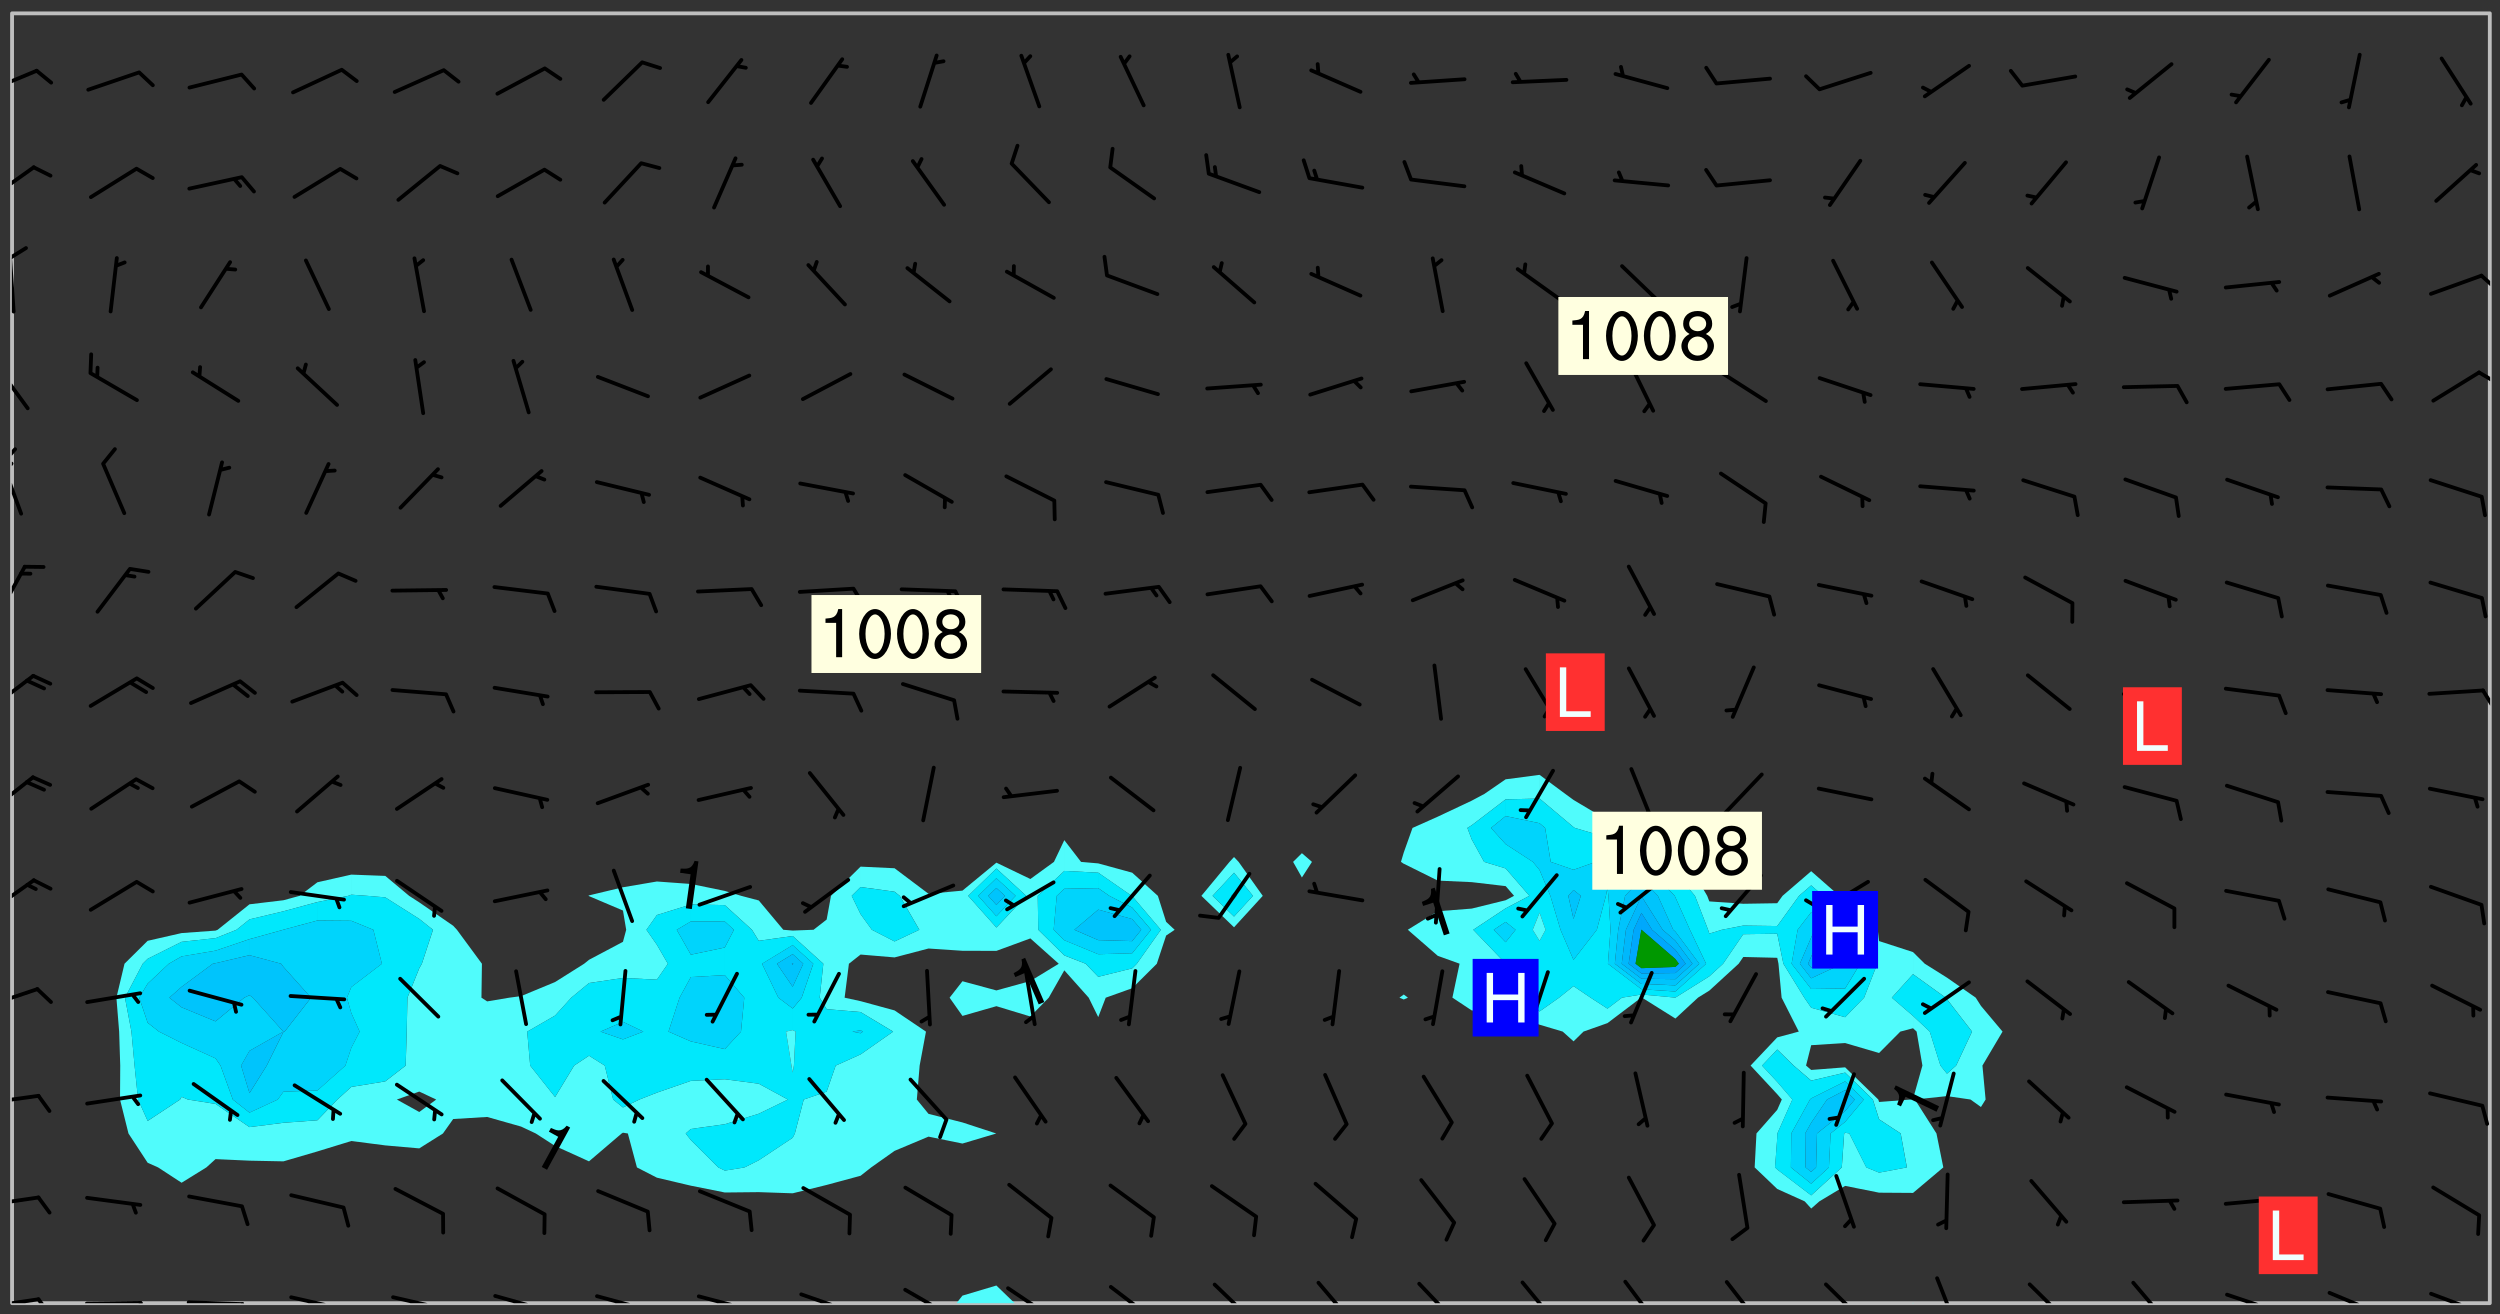 <svg xmlns="http://www.w3.org/2000/svg" role="img" xmlns:xlink="http://www.w3.org/1999/xlink" viewBox="142.45 309.95 326.84 171.84"><rect x="142.45" y="309.95" width="326.84" height="171.84" fill="#333333" stroke="none"/><defs><clipPath id="a"><path d="M144 311.672h1v168.656h-1zm0 0"/></clipPath><clipPath id="b"><path d="M144 311.672h324v168.656H144zm0 0"/></clipPath><clipPath id="c"><path d="M267 478h9v2.328h-9zm0 0"/></clipPath><clipPath id="d"><path d="M392 480h1v.328h-1zm0 0"/></clipPath><clipPath id="e"><path d="M467 311.672h1v168.656h-1zm0 0"/></clipPath><clipPath id="f"><path d="M144 479h4v1.328h-4zm0 0"/></clipPath><clipPath id="g"><path d="M147 479h3v1.328h-3zm0 0"/></clipPath><clipPath id="h"><path d="M153 480h9v.328h-9zm0 0"/></clipPath><clipPath id="i"><path d="M160 480h3v.328h-3zm0 0"/></clipPath><clipPath id="j"><path d="M166 479h9v1.328h-9zm0 0"/></clipPath><clipPath id="k"><path d="M173 480h3v.328h-3zm0 0"/></clipPath><clipPath id="l"><path d="M180 479h8v1.328h-8zm0 0"/></clipPath><clipPath id="m"><path d="M187 480h2v.328h-2zm0 0"/></clipPath><clipPath id="n"><path d="M193 479h8v1.328h-8zm0 0"/></clipPath><clipPath id="o"><path d="M200 480h2v.328h-2zm0 0"/></clipPath><clipPath id="p"><path d="M206 479h9v1.328h-9zm0 0"/></clipPath><clipPath id="q"><path d="M220 479h8v1.328h-8zm0 0"/></clipPath><clipPath id="r"><path d="M233 479h8v1.328h-8zm0 0"/></clipPath><clipPath id="s"><path d="M240 480h2v.328h-2zm0 0"/></clipPath><clipPath id="t"><path d="M246 478h9v2.328h-9zm0 0"/></clipPath><clipPath id="u"><path d="M260 478h8v2.328h-8zm0 0"/></clipPath><clipPath id="v"><path d="M273 478h8v2.328h-8zm0 0"/></clipPath><clipPath id="w"><path d="M287 477h7v3.328h-7zm0 0"/></clipPath><clipPath id="x"><path d="M301 477h6v3.328h-6zm0 0"/></clipPath><clipPath id="y"><path d="M314 477h6v3.328h-6zm0 0"/></clipPath><clipPath id="z"><path d="M327 477h7v3.328h-7zm0 0"/></clipPath><clipPath id="A"><path d="M341 477h6v3.328h-6zm0 0"/></clipPath><clipPath id="B"><path d="M354 477h6v3.328h-6zm0 0"/></clipPath><clipPath id="C"><path d="M367 477h6v3.328h-6zm0 0"/></clipPath><clipPath id="D"><path d="M380 477h7v3.328h-7zm0 0"/></clipPath><clipPath id="E"><path d="M395 476h4v4.328h-4zm0 0"/></clipPath><clipPath id="F"><path d="M407 477h7v3.328h-7zm0 0"/></clipPath><clipPath id="G"><path d="M421 477h6v3.328h-6zm0 0"/></clipPath><clipPath id="H"><path d="M433 478h8v2.328h-8zm0 0"/></clipPath><clipPath id="I"><path d="M446 478h8v2.328h-8zm0 0"/></clipPath><clipPath id="J"><path d="M460 478h8v2.328h-8zm0 0"/></clipPath><clipPath id="K"><path d="M144 466h4v2h-4zm0 0"/></clipPath><clipPath id="L"><path d="M144 452h4v3h-4zm0 0"/></clipPath><clipPath id="M"><path d="M144 439h4v3h-4zm0 0"/></clipPath><clipPath id="N"><path d="M144 424h4v6h-4zm0 0"/></clipPath><clipPath id="O"><path d="M144 411h4v6h-4zm0 0"/></clipPath><clipPath id="P"><path d="M144 398h4v5h-4zm0 0"/></clipPath><clipPath id="Q"><path d="M466 399h2v4h-2zm0 0"/></clipPath><clipPath id="R"><path d="M144 383h2v8h-2zm0 0"/></clipPath><clipPath id="S"><path d="M144 370h2v8h-2zm0 0"/></clipPath><clipPath id="T"><path d="M144 368h1v3h-1zm0 0"/></clipPath><clipPath id="U"><path d="M144 370h1v2h-1zm0 0"/></clipPath><clipPath id="V"><path d="M144 357h3v7h-3zm0 0"/></clipPath><clipPath id="W"><path d="M466 358h2v3h-2zm0 0"/></clipPath><clipPath id="X"><path d="M144 343h1v8h-1zm0 0"/></clipPath><clipPath id="Y"><path d="M144 342h3v2h-3zm0 0"/></clipPath><clipPath id="Z"><path d="M466 345h2v3h-2zm0 0"/></clipPath><clipPath id="aa"><path d="M144 331h4v6h-4zm0 0"/></clipPath><clipPath id="ab"><path d="M144 318h4v5h-4zm0 0"/></clipPath><g id="ac" clip-path="url(#clip1)"><path fill="#fff" fill-opacity="0" fill-rule="evenodd" d="M0 0h1000v1000H0zm0 0"/><path fill="#d3d3d3" fill-opacity="0" fill-rule="evenodd" d="M162.152 355.867l-.234.293.059.234.117.172.176.234.293.348.113.059.117-.172.059-.234.176-.176.465-.176h.699l.234.293.289.816.059.176.176.23.352.234.699.699.172.176.234.348.234.41.289.582.41.465.23.234.234.176.117.23.176.293.172 1.164v.234l.059.289.059.117.117.117.348.41.117.172.176.176.176.234.117.172.172.352.059.234.234.406.234-.059-.176.176-.059.93h-.582l-.234-.113-.348.113-.117.117-.059.293-.059.176-.117.172-.465.293-.059.234-.059.113v.645l.059.172v.41l.059.059v.406l.059.406.117.176.059.059.23.641-.059.293v.699l-.059.582v.234l-.059.23-.055.352v1.922l.055.117h.426l-.367.117-.023.352.891 1.168 1.742.539 1.34.359v.539l.09.809.535.715 1.52.27.891-.086.09 1.164.535.18 1.16-.18 2.055-.984 1.16-.363 1.879-.176 1.695-.18-.18.719-1.516.086-1.25.09-.805.27-1.074.809.27.719.535.898-.18.625-.266.809.266 1.078.625.898.805.18 1.25-.18-.266.723.098.504.055.293v.172l.059.293v.406l.176.117.352.117h.406l.293-.176.113-.117.059-.117.117-.23.059-.176.352-.465.23-.176.176-.059.176.059.059.176.117.988.055.469.059.172.117.234.176.059.816.059h.289l.117.234.059.406.059.352v1.105l.117.293.117.348.289.699.176.352.582.754.352.176.172.059.469.234.641.465.348.234.293.176.293.055.23.062.816.348.293.176.113.172.352.352.117.176.523.641v.289l.059.352v.348l.059.352.059.289.117.059.172.059h.176l.582.234.176.117.176.289.176.234.113.234.293.23.117.117v.41l.059.055.289.234.234.117.059.117.117.172.059.117.23.234.059.176.234.059.117.059-.117.113-.059.117v.117l-.117.293-.117.289v.582l.176.117.117.059.059.117.117.117.113.059.176.348.059.352.059.406v.176l-.059.176-.117.699v.172l.117.176.293.293h.406l.176.117.117.172.117.293v.234h-.527l-.23-.234h-.234l-.176.059-.059.699.059.348.117.176.176.41.117.23.289.469.176.055h.523l.234.059.758.641.059.293v.234l.059.059.23.348v.352l-.117.172v.293l.293.289.293.176.172.059.293.176.293.117.582.406.289.234.293.176.219.16.016.012.23.176.641.523.176.234.117.176.176.176.113.172v.641l.117.176.469.117.582.117.234.059.23.113.293.117.113.059.586.352.289.172.176.062.176.055.176.059.699.352.289.176.234.055.289.176.234.117.641.406.293.117.172.059.234.059.41.059.23.059.234.117.059.172-.41.176.469.059.059.293.113.234.176.055.234.059.176.059.406.117.641.234.117.172.059.234v.176l-.059.117-.059.406.234.234.117.059.348.117.641.23.176.117.289.117.176.176.234.465.582 1.105.176.176.348.176.176.117.352.117 1.047.523.234.059.465.113.293.059.465.176.758.582.234.234.348.465.176.176.289.234.816.699.293.176.289.289.293.176.293.289.695.641.176.176.293.234.289.234.469.289.641.582.348.234.234.293.348.348.352.465.934.992.348.406.117.176.234.059.113.117.645.176.23.113.234.059.293.176.23.117.934.699.406.406.234.176.406.176.234.117.816.348.348.234.234.117.293.289.23.117.758.352.352.172.23.059.293.117.234.059.871.176h.816l.469.23.172.059.875.699.465.117.293.059.176.059.23.059.469.059.348.059.352.059.406.059h.293l.172.059v.23l.176.176h.293l.348.059.352.059.699.117h.641l.465-.234.293-.176.172-.117.41-.172.289-.176.934-.465.469-.293.523-.293.465-.172.465-.176 1.051-.465.289-.117.41-.117.289-.117.527-.176 1.516-.699.582-.348.289-.059.293-.059.348-.117.875-.23.352-.117h.113l.234-.059.875-.234.234-.059h.812l.352-.059.816-.117.172-.059.352-.055.293-.059.23-.059.816-.176.176-.059h.348l.234-.059.465-.117.758-.172.234-.059h.348l.41-.117.289-.059 1.285-.059h.289l.41-.059.23-.059h.176l.875-.117h.406l.41-.117h.348l.352-.113.871-.059h1.75l1.047.289.41.117.289.117.352.117.289.117 1.051.172.289.059h.293l.293.059.172.059.41.059.172.059.117.059h.117l.117.059.352.059h.113l.41.066 1.922.395 1.926.395 1.52.449 1.695.719 2.145.805 1.605-.719 1.43-.805 1.16-1.078 1.25-.449 3.035-.719 1.875-.359 2.145-1.348 2.234-1.254 2.5-1.258 1.695-.449 1.785-.18 1.16-.27.625.539 1.34-.27.715-.988.984-1.344.445-.18.805-.359 1.875-.539 1.785-.449 1.25-.27 1.16-.09 1.699-.09 1.961-.27 1.25-.09h.539l.625-.09h.891l2.145-.18 2.41-.18 2.59-.09 1.695.18 1.609.09 1.43.359 1.16.719 1.875.988 1.16 1.527.266.715.629.09.355.898.535.539.535 1.527 1.074.359h.535l-.805.535.09 1.707.715 2.695.891.805.895.988.715 1.258 1.785.539 1.52-.18.355 1.344 1.609-.805.98-.539.27.27.316-.215.219-.145.801.449.449-.359h.355l.535-.27.539-.719.535-.27.625-.988 1.16.449.84.371 1.395.617 1.695-.18h1.605l1.785.09.18-1.707.535-1.344.805.27.492.848.402.406-.09.539v.359l.715.449.711-.27h1.43l.359.988.445 1.258.715 1.344 1.25.629 1.695.629.715-.18.18-.539.98-.09.449.359.086 1.258-.266.629-.535.18v.539l.715.984.266.539.984.988.801 1.078-.266.359-.09.898-.625 2.332-.355 2.066-.09 1.793-.18.719-.09.539v1.438l-.98 1.883-.359 1.707-.535.898-.805 1.168-.266.539 2.055 1.254.086.359-.355.539-.09-.18v.809l.09 1.438-.445.715-1.074.094-.266.715.535.898.805.719 1.16.809 1.34.27.445.359-.355.449-1.789-.09-1.25-.449-.715-.719-.625-.09-.176 3.59-.188 1.309h89.359V311.703h-55.27v49.082l.762.125 3.289.543 2.023 2.836v2.754l2.352.332 2.348.332h4.051l-1.379 4.16-2.023.707-2.023.703-.543.344-2.594 1.617-.188.117-2.023-2.078-.73-2.742-2.672-2.078-1.375-3.5-.066-.082-1.957-2.672 2.75-1.418v-49.082H294.422v91.414l.117.031.133.012.074.074.105.047.09.059.086.059.09.059.297.297.059.09.031.117.027.117.016.137-.031.117-.059.09-.059.086-.043.105-.047.102-.027.121v.145l.176.27.148.148.074.086.074.074.043.105.062.09.059.086.043.105.059.09.047.102.043.105.059.086.117.18.074.074.062.086.059.09.043.105.059.09.059.086.062.09.059.09.043.102.117.18.074.074.059.086.074.074.09.059.105.047h.148l.133-.016.133.016.102-.047.074-.074.047-.102-.016-.133v-.148l-.047-.105-.027-.117-.047-.102-.027-.121-.043-.102-.062-.09-.043-.102-.043-.105-.031-.117-.016-.133-.012-.137.086-.059.059-.086.121-.031.043.105.016.133v.117l.059.102.059.09.09.059.148.148.059.09.043.105-.012.102.086.059.105.047.086.059.09.059.074.074-.117.027-.105.047-.086.059-.074.074-.059.09-.062.086-.027.121-.047.102-.043.105-.031.117-.012.133-.016.133v.148l.027.117.047.105.043.102.059.09.074.074.09.059.074.074.09.059.059.09.043.105.047.102.117.031.133.016h.148l.117-.031.105.043.043.105.047.102.027.121L299.5 410l.027.117.031.121.027.117.105.043.102.047.133-.016.148.148.062.086.074.074.07.074.09.062.105.043.102.043.117.031.137.016.117-.031.074-.074.027-.117-.012-.133-.031-.121-.027-.117.043-.105h.117l.09.062.117.027h.148l.133.016h.148l.133.016.133-.016h.148l.133-.016.133-.012.137.012.117-.027.133-.016.191-.059-.059.176-.016.133-.027.121-.016.133-.059.086-.133.016-.105.047-.105.043-.117.031-.117.027-.266.031h-.148l-.133.016-.074.074.059.086.148.148.117.18.074.07.09.062.09.059.086.059.09.059.102.043.105.062.105.043.086.059.105.047.102.043.18.117.059.09-.043.102-.047.105.016.133.223.223.059.09.043.102.031.121.043.102.016.133.031.117.012.137.031.117.148.148.102.043.105.043.117.031.133.016.137.016h.117l.117-.031.09-.059.043-.105.047-.102.043-.105.031-.117.012-.133v-.148l-.012-.133-.016-.133-.031-.117-.043-.105-.047-.105-.043-.102-.043-.105-.016-.133.016-.133.027-.117.031-.117.027-.121.047-.102.09-.059.086-.062.074-.074.09-.059.223-.223.059-.086.074-.074.117-.18.059-.086v-.148l-.074-.074-.102-.047-.105-.043-.102-.043-.059-.09-.047-.105-.027-.117.09-.059.117-.031.102-.043.18-.117.148-.148.012-.133-.012-.105-.09-.059-.133.016h-.148l-.133.016-.133-.016-.121-.031-.086-.059-.074-.074-.059-.09-.062-.086-.117-.18-.059-.086.031-.121.086-.059.121-.031.059-.086v-.121l-.031-.117-.059-.09-.059-.086-.047-.105-.027-.117-.016-.133.059-.09.074-.074.09-.059.117-.18.074-.074.059-.086.148-.148.121-.031.133-.016.133.016.074.074.043.105.016.133-.031.117-.117.031-.133.012-.148.148-.043.105-.047.102-.027.121-.031.117v.148l.031.117.043.105.059.09.074.07.074.074.117.031.121.027.117-.027.133-.016h.117l.09.059.074.074.047.105.059.086.102.047.133.016.105.043.086.059-.012.105-.074.074-.18.117-.059.09-.09.059-.07.074-.074.074-.062.09-.027.117-.016.133.016.133-.016.133v.148l.016.133.027.117.031.121.074.074.09.059.086.059.09.059.117.031v.086l-.102.047-.09.059-.266.031-.117.027h-.148l-.105.043-.102.047-.059.09-.062.234-.012.133-.031.121-.016.133v.293l-.012.133.012.137.016.133.133.016.133.012.121.031.086.059.074.074.047.105.043.102.016.133v.445l-.016.133v.445l.031.266.027.117.016.133.031.117.086.211.031.266v.148l-.031.117-.027.117-.031.121-.027.117-.031.117-.031.121-.012.133-.016.133.09.059.117-.031.102.016.047.105-.031.266v.441l-.043.105-.047.105-.043.102-.043.105-.059.086-.031.121-.043.117-.031.117-.016.133.016.133.059.09.105.047.086.059.059.086-.012.137-.031.117-.043.102v.445l-.016.133v.148l-.031.117-.043.105-.027.117-.047.105-.043.102-.031.121-.027.117-.031.133-.031.117-.027.117-.043.105-.031.117-.031.121-.012.133-.016.133v.297l.027.117v.148l.047.398.027.117.059.09.121.031h.148l.133-.016.059.09v.117l-.059.09-.09.059-.102.043-.105.047-.09.059-.086.059-.137.016-.117-.031-.133-.016-.102.047-.062.086-.012.137-.016.133-.031.117-.027.117-.016.133-.031.121v.297l.016.133.031.117v.148l.012.133v.148l-.027.117-.047.102-.027.121-.031.117-.059.09-.074.074-.102.043-.105.047-.117.027-.121.031-.102-.047.059-.086.105-.047.027-.117.031-.117.027-.121.031-.117v-.148l.016-.133-.031-.117-.043-.105-.105.016-.074.074-.102.043-.09.062-.074.074-.043.102-.016.133-.031.117L304.25 426l-.031.117-.027.117-.031.121-.027.117-.031.117-.043.105-.09.059h-.09l-.117-.031-.031-.086.016-.137-.031-.117v-.148l-.012-.133v-.148l-.062-.234-.027-.121-.043-.102-.047-.105-.059-.086-.059-.09-.043-.105-.062-.086-.148-.148-.07-.074-.105-.047-.105-.043-.102-.043-.297-.297-.09-.074-.086-.059-.105-.043-.09-.062-.086-.059-.105-.043-.09-.059-.086-.062-.074-.07-.105-.047-.086-.059-.105-.043-.09-.062-.102-.043-.105-.043-.086-.059-.105-.047-.105-.043-.102-.047-.09-.059-.102-.043-.105-.043-.09-.062-.117-.027-.133-.016-.133.016H299.75l-.133.016-.117-.031-.09-.059-.074-.074-.09-.059-.102-.047h-.148l-.121-.027-.102-.043-.074-.074-.117-.18-.09-.059-.102-.043-.09-.062-.105-.043-.09-.059-.086-.059-.105-.047-.059-.086-.059-.09-.043-.105-.047-.102-.074-.074-.086-.059-.074-.074-.09-.059-.223-.223-.043-.105-.031-.266.105-.043h.145l.105.043.074.074.09.059.086.059.105.047.09.059.148.148.07.074.148.148.062.086.074.074.086.059.074.074.09.062.09.059.086.059.27.176.102.047.105.043.102.043.047-.074.059-.086.074-.074.07-.074.105.043.074.074.059.09.043.102.047.105.043.105.121.027.117-.027.074-.09.043-.105.059-.09.074-.074.105-.043.117-.027.133.012.09.059.148.148.059.09.043.105.047.102.043.105.043.102.105.047.105.043.133.016.086-.059.059-.09.074-.074.105-.043.117.027.105.047.102.043.105.043.102.047.18.117v.117l-.016.133.016.133.016.137.059.086.102.047.121.027.117.031h.148l.117-.031.059-.09.18-.117.059-.09.074-.074.059-.086.117-.18.18-.117.117.031.09.059.043.074-.016.133v.117l.09.059h.148l.133-.016.133-.012.266-.031.105-.043.117-.031.121-.027.074-.074.07-.074.062-.09-.016-.105-.047-.102-.102-.043-.105-.016-.117.027-.266.031h-.148l-.074-.074-.09-.059-.117-.031-.117-.027-.133-.016h-.148l-.133.016h-.297l-.105-.047-.148-.148-.043-.102-.059-.09.223-.223.086-.059.105-.043.117-.031.133-.016.133.016.137.016.102.043.133-.012.09-.062.102-.043.062-.09-.047-.102-.09-.059-.117-.031-.102-.043-.059-.09-.062-.09v-.117l.016-.133.105-.047.074-.07v-.121l-.09-.059-.031-.117.09-.059.074-.074.043-.105.059-.09.047-.102.016-.133v-.148l-.047-.105-.043-.102-.09-.059-.133-.016-.102-.043-.137-.016-.117-.031h-.445l-.133-.016-.133-.012-.133-.016-.117-.031h-.148l-.133-.016-.133-.012-.266-.031-.121-.043-.086-.059-.074-.074v-.148l.012-.133.105-.047.102-.043.133-.016h.152l.133-.016h.293l.121.031.102.043.09.059.234.062.121-.047.09-.059.102-.043.133-.016.105.043.102.047.133.012.121-.027h.145l.121-.031.117-.027.105-.047.074-.074.086-.059.148-.148.059-.086.047-.105.027-.117.016-.105-.102-.043-.09-.059-.117-.031-.105-.043-.09-.062-.074-.086-.074-.074-.102-.043-.105-.047-.102-.043-.059-.09-.047-.102-.086-.211-.062-.086-.059-.09-.074-.074-.086-.059h-.27l-.117.031-.09.059-.102.043-.133.016-.105-.016-.027-.117-.062-.09-.117-.031-.102-.043-.148-.148-.031-.117-.016-.105.074-.074.18-.117.117-.027.117-.031.137.016.102.043.105.043.102.047.105.043.117.031.133.016.117.027.133.016.105-.016.09-.059-.074-.074-.105-.043-.074-.074-.074-.09-.148-.148-.086-.059-.09-.059-.074-.074-.09-.059-.102-.047-.121-.027-.102-.047-.105-.043-.117-.031-.102-.043-.121-.031h-.148l-.117.031-.105.043-.086.062-.18.117-.086.059-.09.059-.105.047-.086.059-.105.043-.102.043-.105.047-.074.074-.059.09-.059.086-.047.105-.059.086-.074.074-.133-.012-.117-.031h-.117l-.074.074-.09.059-.074.074-.09.059-.086.059-.105.047-.102.043-.137.016-.102-.043-.148-.148-.105-.047h-.086l-.105.047-.102.043-.121.031-.117-.031-.074-.074v-.117l.031-.121.074-.07.059-.09.074-.074.117-.031.105-.043h.293l.133-.016.137-.016.102-.043.09-.059.102-.047.09-.059.133-.012.09.059.133.012.09-.059.086-.059.105-.043.09-.059.086-.062.09-.059.148-.148.059-.086.059-.09.105-.043.133-.016.117.027.121.031.059-.059.059-.09.031-.266.027-.117.105.012.133.016.102-.043.09-.059.059-.09.074-.074.059-.09.047-.102.012-.133-.012-.133-.047-.105-.148-.148-.059-.09-.059-.086-.043-.105v-.445l.016-.133v-.148l.012-.133-.059-.059-.09.059-.102-.043-.18-.117-.086-.059-.062-.09-.059-.09-.074-.074-.086-.059-.121.031-.102.012-.105.047-.086.059-.105.043-.148.148-.09.059-.086.059-.09.062-.105.043-.133.016v-.121l.105-.043.117-.031.074-.07.043-.105v-.148l-.027-.117-.148-.148-.133-.016h-.148l-.117.031-.105.043-.102.043-.09.062-.117.027-.074-.074.012-.133-.043-.102-.043-.105-.09-.059-.117.027-.121.031-.117.031-.102.043-.121.031-.102.043-.105.043-.09.059-.102.016v-.117l.016-.133-.059-.09-.074.043-.148.148-.059.09-.074.074-.047.105-.043.102-.074.074-.059.09-.074.074-.059.086-.074.074-.09.062-.074.07-.074.074-.102.016-.133.016-.105-.043v-.121l.148-.148.043-.102.059-.09.047-.102.043-.105.059-.09.031-.117.043-.102.031-.121.027-.117.047-.105.043-.102.043-.105.074-.07.09-.062.09-.059.102-.043h.297l.266-.031.105-.043-.074-.074-.117-.031-.105-.043-.09-.059-.102-.047-.09-.059-.102-.043-.105-.043-.09-.062-.086-.059-.105-.043-.102-.043-.121-.031-.117-.031-.102-.043L297.5 410.25l-.102-.043-.09-.059-.043-.105-.016-.133.102-.043.133-.016.137.016.133-.016.102-.043.059-.09.016-.105-.09-.059-.074-.074-.102-.043-.09-.059-.148-.148-.043-.105-.016-.133v-.293l-.059-.09-.09-.059-.074-.074-.043-.105-.031-.117-.059-.09-.074-.074-.117-.027-.074-.074-.09-.059-.09-.062-.086-.059-.074-.074-.059-.086-.047-.105-.086-.059-.148-.148-.195-.059-.133.016-.102.043-.074.074-.047.102-.043.105-.059.09-.059.086-.297.297-.09.059h-.086l-.062-.086-.043-.105.031-.117.059-.09.027-.117-.012-.133-.09-.062-.105.047-.117.027-.117.031-.27.176-.102.047-.117.027-.105.047-.09.059-.102.043-.059-.086-.047-.105.016-.133.047-.105.07-.074.074-.07.059-.09v-.148l-.043-.105h-.238l-.102.047-.031.117-.027.117-.031.121-.074.043-.133.016-.074-.047-.043-.102-.043-.105-.047-.102-.043-.105-.121.031-.102.043-.133.016-.117.031-.105.043-.09.059-.102.047-.121.027-.133.016-.102-.043-.059-.09-.047-.105-.043-.102-.043-.105v-.117l.059-.09.086-.059.18-.117.102-.047.105-.043.105-.059.102-.043.09-.062.102-.043.105-.059.102-.047.09-.059.105-.043.102-.043.09-.062.102-.043.137-.016.117.031.102.043.121.031.102.043.105.047.102.043.105.043.102.047.105.043.102.043.105.047.086.059.105.043.117.031.105.043.102.047.09.059.105.043.102.043.105.047.117.027.102.047.121.027h.148l.086-.059.016-.102.059-.09-.027-.117-.074-.074-.117-.18-.074-.074-.09-.074-.18-.117-.086-.059-.105-.043-.102-.047-.27-.176-.059-.09-.074-.074-.059-.09-.043-.102-.031-.117-.016-.137v-.562l-.012-.133-.016-.133-.031-.117-.016-.133-.012-.133-.031-.121-.223-.223-.059-.086-.016-.105.031-.117.133-.016v-91.414H172.992v1.453l-.059.234-.352 1.051-.172.523-.117.348-.176.41-.117.172-.234.293-.23.059h-.352l-.117.059-.23.406v.293l.117.176.23.23.117.234.641.758.293.465.176.234.23.352.234.348.641.816.176.465.172.41.117.695.176.469.117 1.398.059.465v.875l.117 1.047v4.781l-.059.465-.352 1.281-.176.523-.113.41-.352.93L172.934 336l-.234.582-.117.176-.172.348-.176.406-.352.816-.059.293-.113.293-.117.289-.059.176-.117.875-.059.406-.059.117-.059.176-.059.172-.23.527-.117.172v.234l-.117.234-.059.172-.176.586v.289l-.059.176v.293l-.059.113-.059.527v.172l-.055.234v2.621l-.176.816-.117.176-.176.234-.117.172-.113.234-.586.934-.23.289-.293.465-.176.234-.289.352-.352.699-.113.23-.176.41-.176.23-.406.527-.816.699-.293.172-.289.234-.176.117-.176.176-.523.406-.527.176-.172.176-.234.055-.641.176h-.758m12.211 31.023l-1.074.449.359.895 1.25-.715.445-.539-.98-.09"/><path fill="#d3d3d3" fill-opacity="0" fill-rule="evenodd" d="M201.508 416.598h-.895l.449.629.98.359.805-.09.445-.988-.176.09-.715-.355-.895.355m154.621 59.07l-.059-.523v-.293l.113-.293.059-.23.469-.469h.113l.117-.113.117-.059h.176l.234-.059h.348l.234.059.117.059.23.172.059.176.117.582v.293l-.117.176-.172.289-.176.176-.527.523-.23.234-.117.059h-.176l-.117-.059-.406-.293-.176-.117-.117-.059-.059-.113-.055-.117m6.641-10.957l-.059-.172v-1.109l.059-.172.176-.059.172-.059h.176l.234-.059.117.059.059.699-.059.172-.117.176-.117.059-.234.523-.113.059h-.234l-.059-.117m9.613-14.391l-.117-.176v-.699l.293-.875.117-.172.176-.352.113-.23.117-.293.352-.758.117-.23.172-.234h.176l.117-.059h.641l.117.059.234.234.172.113.352.293.117.117.113.176v.113l.117.059.117.117v.699l-.059.176v.23l-.059.176-.348 1.051-.117.23-.117.234-.117.059-.23.234-.641.289h-.875l-.41-.117-.641-.465"/><path fill="none" stroke="#bebebe" stroke-linecap="round" stroke-linejoin="round" stroke-miterlimit="10" stroke-width=".5" d="M467.957 311.695H144.027v168.625h323.93v-168.625"/><g clip-path="url(#a)"><path fill="#fff" fill-opacity="0" fill-rule="evenodd" d="M144 475.891v4.438h.004H144V311.672h.004H144v164.219"/></g><g clip-path="url(#b)"><path fill="#fff" fill-opacity="0" fill-rule="evenodd" d="M144.004 480.328V311.672h137.586v108.113l-1.355 2.844-3.082 2.238-4.441-2.137-4.438 3.656-4.438.414-4.438-3.34-4.441-.211-3.871 3.82-.566 3.102-1.715 1.336-2.723.102-1.23-.102-3.207-3.832-2.297-.605-2.141-.641-4.441-.914-4.438-.324-4.438.754-4.438 1.062-.078.062.078.035 4.438 1.883.422 2.52-.422 1.57-4.438 2.352-.641.516-3.797 2.391-4.441 1.84-1.555.207-2.883.484-.746-.484.062-4.438-3.266-4.438-.488-.527-4.438-3.059-1.32-.852-3.121-2.609-4.438-.168-4.438 1.004-2.328 1.773-2.109.574-4.441.531-4.164 3.332-.273.105-4.438.324-4.438 1.012-3.027 2.996-1.059 4.438.359 4.438.141 4.441-.027 4.438 1.105 4.438 2.508 3.828 1.367.609 3.07 2.004 3.238-2.004 1.199-1.086 4.438.203 4.441.09 4.438-1.297 4.438-1.363 4.438.574 4.441.391 3.098-1.949 1.34-1.891 4.438-.27 4.438 1.258 1.918.902 2.523 1.629 4.438 2.016 4.27-3.645.168-.102.641.102 1.188 4.438 2.609 1.34 4.438 1.047 4.441.891 4.438-.047 4.438.152 4.438-1.094 4.438-1.199 1.383-1.09 3.059-2.164 4.438-1.863 4.438.906 4.418-1.316-4.418-1.445-4.438-1.121-1.527-1.871.367-4.438.828-4.441-4.105-2.773-4.441-1.211-2.09-.453.562-4.438 1.527-1.203 4.441.375 4.438-1.164 4.438.297 4.438.012 4.441-1.629 3.711 3.312-3.711 2.262-4.441 1.227-4.438-1.203-1.68 2.152 1.68 2.383 4.438-1.273 4.441 1.348 2.402-2.457 2.035-3.578 3.191 3.578 1.246 2.535.977-2.535 3.461-1.238 3.219-3.199 1.219-3.688 1.117-.75-1.117-1.043-1.078-3.395-3.359-3.031-4.438-1.215-2.25-.195-2.188-2.844V311.672h22.191V421.992l-.59.637-3.676 4.441 4.266 4.109 3.758-4.109-3.156-4.441-.602-.637V311.672h8.875v109.82l-1.152 1.137 1.152 2.039 1.316-2.039-1.316-1.137V311.672h31.07v99.582l-4.438.582L336.5 413.754l-1.652.879-4.438 2.09-3.293 1.469-1.145 3.211-.367 1.227.367.25v17.09l-.566.414.566.238.547-.238-.547-.414v-17.09l4.438 2.203 4.438.203 4.441.52 1.094 1.266-1.094.578-4.441 1.094-4.438.344-3.918 2.422 3.918 3.41 2.852 1.027-.938 4.438 2.523 1.672 4.441.379 4.438 1.488 3.016.898 1.422 1.277 1.301-1.277 3.137-1.109L357 440.383l.043-.008.07.008 4.367 2.734 2.953-2.734 1.484-.922 3.836-3.516.602-.879 4.438.109.16.77.41 4.438 2.246 4.438-2.816.758-3.484 3.684 3.484 3.746.598.691-.598 1.348-2.715 3.09-.238 4.438 2.953 2.82 3.59 1.621.852.938 1.066-.938 3.371-2.023 4.438.887 4.438.031 3.957-3.336-.895-4.438-2.82-4.438 4.195-.445 3.074.445 1.367.98.609-.98-.414-4.438 2.629-4.441-2.824-3.363-.684-1.074-3.758-2.617-2.906-1.82-1.531-1.52-4.438-1.441-.172-1.477-4.266-4.289-.766-.148-3.672-3.223-3.746 3.223-.695.965-4.438.074-4.438-.312-.277-.727-2.605-4.441-1.555-1.473-4.438-2.57-2.586-.395-1.855-1.004-4.438-2.656-1.066-.777-3.371-2.5v-99.582H467.996v168.656h-75.352l-.098-.055-.082.055H275.109l-2.398-2.316-4.438 1.324-.777.992H144.004"/></g><path fill="#50fcfc" fill-rule="evenodd" d="M158.027 444.82l-.359-4.438 1.059-4.438 3.027-2.996 4.438-1.012 4.438-.324.273-.105 4.164-3.332 4.441-.531 2.109-.574 2.328-1.773 4.438-1.004v2.625l-.41.152-4.027.809-4.438 1.207-4.441 1.059-1.703 1.363-2.734 1.09-4.438.484-4.438 2.219-.648.645-2.32 4.438.848 4.438.41 4.441.457 4.438 1.254 2.797 4.242-2.797.195-.352.816.352 3.621.574 4.438 3.031 4.441-.566 4.438-.328 2.613-2.711 1.824-1.648 4.438-.727 2.668-2.062.137-4.441.09-4.438 1.547-3.84v16.113l-2.93 1.043 2.93 1.629 2.215-1.629-2.215-1.043v-16.113l.34-.598 1.457-4.438-1.797-1.426-4.441-2.812-2.336-.199-2.102-.152v-2.625l4.438.168 3.121 2.609 1.32.852 4.438 3.059.488.527 3.266 4.438-.062 4.438.746.484 2.883-.484 1.555-.207 4.441-1.84 3.797-2.391.641-.516 4.438-2.352.422-1.57-.422-2.52-4.438-1.883-.078-.035.078-.062 4.438-1.062 4.438-.754 4.438.324v2.68l-4.438 1.379-1.367 1.934 1.367 1.961 1.434 2.477-1.434 2.078-4.438-.219-4.438.66-2.32 1.918-2.117 2.336-3.645 2.102.391 4.441 3.254 4.109 2.492-4.109 1.945-1.293 2.055 1.293 1.102 4.438 1.281 1.035 2.145-1.035 2.293-.902 4.438-1.539 4.441-.215 4.438.586 3.805 2.07-3.805 1.855-4.438 1.371-4.441.621-.676.59.676.863 3.586 3.574.855.414 2.574-.414 1.863-.934 4.438-2.945.281-.559 1.16-4.438 2.996-1.031 1.184-3.406 3.254-1.465 4.254-2.977-4.254-2.559-4.438-.379-.91-1.5.477-4.438-4.004-3.625-4.438.625-.887-1.438-3.551-3.227-4.441-.086v-2.68l4.441.914 2.141.641 2.297.605 3.207 3.832 1.23.102 2.723-.102 1.715-1.336.566-3.102 3.871-3.82v2.668l-1.164 1.152 1.164 2.398 1.473 2.039 2.969 1.527 3.242-1.527-2.566-4.438-.676-.539-4.441-.613V423.25l4.441.211 4.438 3.34 4.438-.414 4.438-3.656v.762l-3.688 3.578 3.688 4.145 3.898-4.145-3.898-3.578v-.762l4.441 2.137 3.082-2.238 1.355-2.844v4.027l-3.473 3.258.07 4.438 3.402 3.348 2.789 1.09 1.648 1.707 4.438-1.105.605-.602 3.141-4.438-3.746-4.406-.062-.031-4.375-3.031-4.438-.227v-4.027l2.188 2.844 2.25.195 4.438 1.215 3.359 3.031 1.078 3.395 1.117 1.043-1.117.75-1.219 3.688-3.219 3.199-3.461 1.238-.977 2.535-1.246-2.535-3.191-3.578-2.035 3.578-2.402 2.457-4.441-1.348-4.438 1.273-1.68-2.383 1.68-2.152 4.438 1.203 4.441-1.227 3.711-2.262-3.711-3.312-4.441 1.629-4.438-.012-4.438-.297-4.438 1.164-4.441-.375-1.527 1.203-.562 4.438 2.09.453 4.441 1.211 4.105 2.773-.828 4.441-.367 4.438 1.527 1.871 4.438 1.121 4.418 1.445-4.418 1.316-4.438-.906-4.438 1.863-3.059 2.164-1.383 1.09-4.438 1.199-4.438 1.094-4.438-.152-4.438.047-4.441-.891-4.438-1.047-2.609-1.34-1.188-4.438-.641-.102-.168.102-4.27 3.645-4.438-2.016-2.523-1.629-1.918-.902-4.438-1.258-4.438.27-1.34 1.891-3.098 1.949-4.441-.391-4.438-.574-4.438 1.363-4.438 1.297-4.441-.09-4.438-.203-1.199 1.086-3.238 2.004-3.07-2.004-1.367-.609-2.508-3.828-1.105-4.438.027-4.438-.141-4.441"/><path fill="#00e8fc" fill-rule="evenodd" d="M159.633 444.82l-.848-4.438 2.32-4.438.648-.645 4.438-2.219 4.438-.484 2.734-1.09 1.703-1.363 4.441-1.059 4.438-1.207v2.414l-4.438 1.199-.043.016-4.398 1.223-4.438 1.504-4.438.75-1.672.961-2.766 2.602-1.102 1.836 1.102 3.277 1.48 1.16 2.957 1.484 4.438 2.016.652.941 1.605 4.438 2.18 1.711 3.699-1.711.742-1.027 4.438-.152 3.66-3.258.777-2.328 1.086-2.113-1.086-2.426-.574-2.012.574-1.391 3.996-3.047-1.117-4.438-2.879-1.176-4.438-.039v-2.414l4.027-.809.41-.152 2.102.152 2.336.199 4.441 2.812 1.797 1.426-1.457 4.438-.34.598-1.547 3.84-.09 4.438-.137 4.441-2.668 2.062-4.438.727-1.824 1.648-2.613 2.711-4.438.328-4.441.566-4.438-3.031-3.621-.574-.816-.352-.195.352-4.242 2.797-1.254-2.797-.457-4.438-.41-4.441"/><path fill="#00d4fc" fill-rule="evenodd" d="M161.754 443.66l-1.102-3.277 1.102-1.836 2.766-2.602 1.672-.961 4.438-.75 4.438-1.504v2.098l-4.438 1.047-.359.07-4.078 3.02-1.602 1.418 1.602 1.262 4.438 1.836 3.75-3.098.688-.324.445.324 3.977 4.438-4.422 2.508-1.098 1.934 1.098 3.602 2.254-3.602 2.188-4.414.152-.027 3.453-4.438-3.605-4.023-.305-.414-4.137-1.117v-2.098l4.398-1.223.043-.016 4.438-1.199 4.438.039 2.879 1.176 1.117 4.438-3.996 3.047-.574 1.391.574 2.012 1.086 2.426-1.086 2.113-.777 2.328-3.66 3.258-4.438.152-.742 1.027-3.699 1.711-2.18-1.711-1.605-4.438-.652-.941-4.438-2.016-2.957-1.484-1.48-1.16"/><path fill="#00c4fc" fill-rule="evenodd" d="M166.191 441.645l-1.602-1.262 1.602-1.418 4.078-3.02.359-.07 4.438-1.047 4.137 1.117.305.414 3.605 4.023-3.453 4.438-.152.027-2.188 4.414-2.254 3.602-1.098-3.602 1.098-1.934 4.422-2.508-3.977-4.438-.445-.324-.688.324-3.75 3.098-4.438-1.836"/><path fill="#fff" fill-opacity="0" fill-rule="evenodd" d="M197.262 452.656l-2.93 1.043 2.93 1.629 2.215-1.629-2.215-1.043"/><path fill="#00e8fc" fill-rule="evenodd" d="M211.762 449.262l-.391-4.441 3.645-2.102 2.117-2.336 2.32-1.918 4.438-.66v5.73l-2.938 1.285 2.938 1.016 2.672-1.016-2.672-1.285v-5.73l4.438.219 1.434-2.078-1.434-2.477-1.367-1.961 1.367-1.934 4.438-1.379v2.223l-1.844 1.09 1.844 3.254 4.441-.941v3.617l-4.441.246-1.473 2.699-1.449 4.438 2.922 1.277 4.441 1.008 2.117-2.285.43-4.438-2.547-2.945v-3.617l1.195-2.312-1.195-1.086-4.441-.004v-2.223l4.441.086 3.551 3.227.887 1.438 4.438-.625v1.188l-4.012 2.438 2.137 4.438 1.875 1.414v2.824l-.871.199.711 4.441.16.902.16-.902.223-4.441-.383-.199v-2.824l1.176-1.414 1.52-4.438-2.695-2.438v-1.188l4.004 3.625-.477 4.438.91 1.5 4.438.379v2.375l-1.07.184 1.07.215.309-.215-.309-.184v-2.375l4.254 2.559-4.254 2.977-3.254 1.465-1.184 3.406-2.996 1.031-1.16 4.438-.281.559-4.438 2.945-1.863.934-2.574.414-.855-.414L232.766 459l-.676-.863.676-.59 4.441-.621 4.438-1.371 3.805-1.855-3.805-2.07-4.438-.586-4.441.215-4.438 1.539-2.293.902-2.145 1.035-1.281-1.035-1.102-4.438-2.055-1.293-1.945 1.293-2.492 4.109-3.254-4.109"/><path fill="#00d4fc" fill-rule="evenodd" d="M223.891 445.836l-2.938-1.016 2.938-1.285 2.672 1.285-2.672 1.016m8.875.262l-2.922-1.277 1.449-4.438 1.473-2.699 4.441-.246 2.547 2.945-.43 4.438-2.117 2.285-4.441-1.008m0-11.336l-1.844-3.254 1.844-1.09 4.441.004 1.195 1.086-1.195 2.312-4.441.941m11.441 5.621l-2.137-4.438 4.012-2.438v1.184l-2.062 1.254 2.062 3.012 1.387-3.012-1.387-1.254v-1.184l2.695 2.438-1.52 4.438-1.176 1.414-1.875-1.414"/><path fill="#00c4fc" fill-rule="evenodd" d="M246.082 438.957l-2.062-3.012 2.062-1.254v1.188l-.109.066.109.164.074-.164-.074-.066v-1.188l1.387 1.254-1.387 3.012"/><path fill="#50fcfc" fill-rule="evenodd" d="M246.082 444.621l-.871.199.711 4.441.16.902.16-.902.223-4.441-.383-.199"/><path fill="#00b8fc" fill-rule="evenodd" d="M246.082 436.109l-.109-.164.109-.066.074.066-.074.164"/><path fill="#00e8fc" fill-rule="evenodd" d="M254.957 429.469l-1.164-2.398 1.164-1.152 4.441.613.676.539 2.566 4.438-3.242 1.527-2.969-1.527-1.473-2.039"/><path fill="#00d4fc" fill-rule="evenodd" d="M254.957 445.035l-1.07-.215 1.07-.184.309.184-.309.215"/><g clip-path="url(#c)"><path fill="#50fcfc" fill-rule="evenodd" d="M267.496 480.328l.777-.992 4.438-1.324 2.398 2.316h-7.613"/></g><path fill="#00e8fc" fill-rule="evenodd" d="M272.711 431.215l-3.688-4.145 3.688-3.578v1.273l-2.375 2.305 2.375 2.668 2.512-2.668-2.512-2.305v-1.273l3.898 3.578-3.898 4.145"/><path fill="#00d4fc" fill-rule="evenodd" d="M272.711 429.738l-2.375-2.668 2.375-2.305v1.273l-1.062 1.031 1.062 1.191 1.125-1.191-1.125-1.031v-1.273l2.512 2.305-2.512 2.668"/><path fill="#00c4fc" fill-rule="evenodd" d="M272.711 428.262l-1.062-1.191 1.062-1.031 1.125 1.031-1.125 1.191"/><path fill="#00e8fc" fill-rule="evenodd" d="M278.188 431.508l-.07-4.438 3.473-3.258 4.438.227v2.023l-4.438.082-.984.926-.406 4.438 1.391 1.363 4.438 1.832 4.438-.125 2.469-3.07-2.469-2.906-2.984-1.531-1.453-1.008v-2.023l4.375 3.031.062.031 3.746 4.406-3.141 4.438-.605.602-4.438 1.105-1.648-1.707-2.789-1.09-3.402-3.348"/><path fill="#00d4fc" fill-rule="evenodd" d="M281.59 432.871l-1.391-1.363.406-4.438.984-.926 4.438-.082v2.809l-3.117 2.637 3.117 1.352 4.438.129 1.191-1.48-1.191-1.402-4.438-1.234v-2.809l1.453 1.008 2.984 1.531 2.469 2.906-2.469 3.07-4.438.125-4.438-1.832"/><path fill="#00c4fc" fill-rule="evenodd" d="M286.027 432.859l-3.117-1.352 3.117-2.637 4.438 1.234 1.191 1.402-1.191 1.48-4.438-.129"/><path fill="#50fcfc" fill-rule="evenodd" d="M303.781 431.18l-4.266-4.109 3.676-4.441.59-.637v2.051l-2.809 3.027 2.809 2.707 2.477-2.707-2.477-3.027v-2.051l.602.637 3.156 4.441-3.758 4.109"/><path fill="#00e8fc" fill-rule="evenodd" d="M303.781 429.777l-2.809-2.707 2.809-3.027v2.609l-.387.418.387.371.34-.371-.34-.418v-2.609l2.477 3.027-2.477 2.707"/><path fill="#00d4fc" fill-rule="evenodd" d="M303.781 427.441l-.387-.371.387-.418.34.418-.34.371"/><path fill="#50fcfc" fill-rule="evenodd" d="M312.656 424.668l-1.152-2.039 1.152-1.137 1.316 1.137-1.316 2.039m13.316 15.953l-.566-.238.566-.414.547.414-.547.238m0-17.742l-.367-.25.367-1.227 1.145-3.211 3.293-1.469 4.438-2.09 1.652-.879 2.789-1.918 4.438-.582v3.098l-4.438.105-4.441 3.391-.559.344.559 1.484 1.629 2.953 2.812.859 3.109 3.582-3.109 1.637-4.23 2.801 4.23 4.41.047.027 1.688 4.438 2.703 1.801 2.551-1.801 1.887-1.508 2.23 1.508 2.207 1.434 1.895-1.434 2.547-.418 4.438.41 4.438-2.781 1.801-1.648 2.637-3.859 4.438-.066.805 3.926 2.734 4.438.902 1.312 4.438 1.242 2.48-2.555 1.727-4.438-.355-4.438-3.852-3.871-2.879-.566-1.559-1.371-1.59 1.371-2.852 3.949-4.438-.062-2.809.551-1.629.5-.16-.5-1.715-4.438-2.562-3.027-1.316-1.414-3.121-2.59-4.441-.578-4.273-1.27-.164-.109-4.438-3.73v-3.098l3.371 2.5 1.066.777 4.438 2.656 1.855 1.004 2.586.395 4.438 2.57 1.555 1.473 2.605 4.441.277.727 4.438.312 4.438-.074.695-.965 3.746-3.223 3.672 3.223.766.148 4.266 4.289.172 1.477 4.438 1.441v2.883l-2.773 3.074 2.773 2.387v1.613l-1.66.438-2.777 2.797-4.438-1.301-4.438.281-.672 2.664.672.574 4.438-.344 4.336 4.207.102.324 4.184-.324.254-.074 1.227-4.363-.758-4.441-.469-.438v-1.613l2.188 2.051 1.395 4.441.855 1.062 1.199-1.062 2.078-4.441-3.277-4.238-.172-.199-4.266-3.074v-2.883l1.531 1.52 2.906 1.82 3.758 2.617.684 1.074 2.824 3.363-2.629 4.441.414 4.438-.609.98-1.367-.98-3.074-.445-4.195.445 2.82 4.438.895 4.438-3.957 3.336-4.438-.031-4.438-.887-3.371 2.023-1.066.938-.852-.938-3.59-1.621-2.953-2.82.238-4.438 2.715-3.09.598-1.348-.598-.691-3.484-3.746 3.484-3.684v1.582l-1.988 2.102 1.988 2.137 1.98 2.301-1.961 4.438-.02.625-.285 3.812.285.273 4.441 3.383 4.004-3.656.309-4.438.125-.098.547.098 2.223 4.438 1.668.684 3.637-.684-.812-4.438-2.824-1.852-.812-2.586-3.625-3.52-4.438 1.047-2.289-1.965-2.152-2.102v-1.582l2.816-.758-2.246-4.438-.41-4.438-.16-.77-4.438-.109-.602.879-3.836 3.516-1.484.922-2.953 2.734-4.367-2.734-.07-.008-.043.008-4.398 3.328-3.137 1.109-1.301 1.277-1.422-1.277-3.016-.898-4.438-1.488-4.441-.379-2.523-1.672.938-4.438-2.852-1.027-3.918-3.41 3.918-2.422 4.438-.344 4.441-1.094 1.094-.578-1.094-1.266-4.441-.52-4.438-.203-4.438-2.203"/><path fill="#00e8fc" fill-rule="evenodd" d="M334.848 419.676l-.559-1.484.559-.344 4.441-3.391v2.184l-1.914 1.551 1.914 2.117 3.562 2.32.875 1.066v5.582l-.895 2.23.895 1.445.781-1.445-.781-2.23v-5.582l1.414 3.375 1.328 4.438 1.695 3.934 3.051-3.934 1.188-4.438.199-1.016.133 1.016.266 4.438-.336 4.438 4.379 3.332 4.438.297 4.02-3.629-2.117-4.438-1.902-4.246-.082-.191-4.152-4.441-.203-.168-4.441-.375-1.535.543-2.902 1.031-2.98-1.031-.734-4.438-.723-.613-4.438-.938v-2.184l4.438-.105 4.438 3.73.164.109 4.273 1.27 4.441.578 3.121 2.59 1.316 1.414 2.562 3.027 1.715 4.438.16.5 1.629-.5 2.809-.551 4.438.062 2.852-3.949 1.59-1.371 1.559 1.371 2.879.566v.695l-4.438.879-1.77 2.297-.789 4.438 2.559 3.301 4.438-.062 1.969-3.238 1.188-4.438-3.156-3.176v-.695l3.852 3.871.355 4.438-1.727 4.438-2.48 2.555-4.438-1.242-.902-1.312-2.734-4.438-.805-3.926-4.438.066-2.637 3.859-1.801 1.648-4.438 2.781-4.438-.41-2.547.418-1.895 1.434-2.207-1.434-2.23-1.508-1.887 1.508-2.551 1.801-2.703-1.801-1.688-4.438-.047-.027-4.23-4.41 4.23-2.801v1.77l-1.559 1.031 1.559 1.621 1.301-1.621-1.301-1.031v-1.77l3.109-1.637-3.109-3.582-2.812-.859-1.629-2.953"/><path fill="#00d4fc" fill-rule="evenodd" d="M339.289 420.309l-1.914-2.117 1.914-1.551 4.438.938.723.613.734 4.438 2.98 1.031v2.641l-.684.77.684 3.023.957-3.023-.957-.77v-2.641l2.902-1.031 1.535-.543 4.441.375v2.332l-2.133 2.277-.902 4.438-.441 4.438 3.477 2.645 4.438.18 3.129-2.824-3.129-4.199-.277-.238-2.008-4.438-2.152-2.277v-2.332l.203.168 4.152 4.441.082.191 1.902 4.246 2.117 4.438-4.02 3.629-4.438-.297-4.379-3.332.336-4.438-.266-4.438-.133-1.016-.199 1.016-1.188 4.438-3.051 3.934-1.695-3.934-1.328-4.438-1.414-3.375-.875-1.066-3.562-2.32m0 12.82l-1.559-1.621 1.559-1.031 1.301 1.031-1.301 1.621"/><path fill="#50fcfc" fill-rule="evenodd" d="M343.727 429.277l-.895 2.23.895 1.445.781-1.445-.781-2.23"/><path fill="#00c4fc" fill-rule="evenodd" d="M348.164 430.094l-.684-3.023.684-.77.957.77-.957 3.023m8.879 8.496l-3.477-2.645.441-4.438.902-4.438 2.133-2.277v2.32l-2.027 4.395-.547 4.438 2.574 1.957 4.438.062 2.238-2.02-2.238-3.004-1.66-1.434-2.777-4.395v-2.32l2.152 2.277 2.008 4.438.277.238 3.129 4.199-3.129 2.824-4.438-.18"/><path fill="#00b8fc" fill-rule="evenodd" d="M357.043 437.902l-2.574-1.957.547-4.438 2.027-4.395v2.188l-1.02 2.207-.652 4.438 1.672 1.27 4.438-.055 1.348-1.215-1.348-1.809-3.043-2.629-1.395-2.207v-2.188l2.777 4.395 1.66 1.434 2.238 3.004-2.238 2.02-4.438-.062"/><path fill="#00a8fc" fill-rule="evenodd" d="M357.043 437.215l-1.672-1.27.652-4.438 1.02-2.207v2.184l-.012.023-.758 4.438.77.582 4.438-.168.457-.414-.457-.613-4.426-3.824-.012-.023v-2.184l1.395 2.207 3.043 2.629 1.348 1.809-1.348 1.215-4.438.055"/><path fill="#009800" fill-rule="evenodd" d="M357.043 436.527l-.77-.582.758-4.438.012-.023.012.023 4.426 3.824.457.613-.457.414-4.438.168"/><path fill="#00e8fc" fill-rule="evenodd" d="M374.793 451.398l-1.988-2.137 1.988-2.102 2.152 2.102 2.289 1.965 4.438-1.047v1.148l-4.438 2.219-.152.152-2.449 4.438-.047 4.438 2.648 2.125 2.324-2.125.215-4.438 1.898-1.512 2.445-2.926-2.445-2.371v-1.148l3.625 3.52.812 2.586 2.824 1.852.812 4.438-3.637.684-1.668-.684-2.223-4.438-.547-.098-.125.098-.309 4.438-4.004 3.656-4.441-3.383-.285-.273.285-3.812.02-.625 1.961-4.438-1.98-2.301"/><path fill="#00d4fc" fill-rule="evenodd" d="M379.234 464.699l-2.648-2.125.047-4.438 2.449-4.438.152-.152 4.438-2.219v1.145l-2.367 1.227-2.07 3.039-.785 1.398.051 4.438.734.59.645-.59.117-4.438 3.676-2.93 1.262-1.508-1.262-1.227v-1.145l2.445 2.371-2.445 2.926-1.898 1.512-.215 4.438-2.324 2.125m0-25.453l-2.559-3.301.789-4.438 1.77-2.297 4.438-.879v.695l-3.988 2.48-.449 1.008-1.48 3.43 1.48 1.906 4.078-1.906.359-.145 2.465-4.293-2.465-2.48v-.695l3.156 3.176-1.188 4.438-1.969 3.238-4.438.062"/><path fill="#00c4fc" fill-rule="evenodd" d="M379.234 437.852l-1.48-1.906 1.48-3.43.449-1.008 3.988-2.48v.699l-2.867 1.781-1.57 3.512-.402.926.402.516 1.102-.516 3.336-1.352 1.773-3.086-1.773-1.781v-.699l2.465 2.48-2.465 4.293-.359.145-4.078 1.906M378.5 462.574l-.051-4.438.785-1.398 2.07-3.039 2.367-1.227v1.148l-.148.078.148.094.078-.094-.078-.078v-1.148l1.262 1.227-1.262 1.508-3.676 2.93-.117 4.438-.645.59-.734-.59"/><path fill="#fff" fill-opacity="0" fill-rule="evenodd" d="M379.234 446.598l-.672 2.664.672.574 4.438-.344 4.336 4.207.102.324 4.184-.324.254-.074 1.227-4.363-.758-4.441-.469-.438-1.66.438-2.777 2.797-4.438-1.301-4.438.281"/><path fill="#00b8fc" fill-rule="evenodd" d="M379.234 436.461l-.402-.516.402-.926 1.57-3.512 2.867-1.781v.695l-1.75 1.086 1.75 1.883 1.082-1.883-1.082-1.086v-.695l1.773 1.781-1.773 3.086-3.336 1.352-1.102.516"/><path fill="#00a8fc" fill-rule="evenodd" d="M383.672 433.391l-1.75-1.883 1.75-1.086v.695l-.629.391.629.676.387-.676-.387-.391v-.695l1.082 1.086-1.082 1.883"/><path fill="#009800" fill-rule="evenodd" d="M383.672 432.184l-.629-.676.629-.391.387.391-.387.676"/><path fill="#00b8fc" fill-rule="evenodd" d="M383.672 453.793l-.148-.094.148-.078.078.078-.078.094"/><path fill="#00e8fc" fill-rule="evenodd" d="M392.547 442.77l-2.773-2.387 2.773-3.074 4.266 3.074.172.199 3.277 4.238-2.078 4.441-1.199 1.062-.855-1.062-1.395-4.441-2.188-2.051"/><g clip-path="url(#d)"><path fill="#50fcfc" fill-rule="evenodd" d="M392.465 480.328l.082-.055.098.055h-.18"/></g><g clip-path="url(#e)"><path fill="#fff" fill-opacity="0" fill-rule="evenodd" d="M467.996 480.328H468V311.672h-.004H468v168.656h-.004"/></g><path fill="#fff" fill-opacity="0" fill-rule="evenodd" d="M328.723 434.973l5.555-1.812-3.09-9.469-5.551 1.809 3.086 9.473"/><path fill-rule="evenodd" d="M329.531 426.16l.484-.16 1.949 5.988-.75.242-1.391-4.27-1.32.43-.172-.527.512-.234.227-.129.188-.156.152-.199.098-.254.043-.324-.02-.406"/><path fill="#fff" fill-opacity="0" fill-rule="evenodd" d="M395.867 458.992l2.539-5.262-8.973-4.328-2.539 5.262 8.973 4.328"/><path fill-rule="evenodd" d="M390.066 452.309l.223-.457 5.668 2.734-.34.707-4.043-1.949-.605 1.25-.5-.242.184-.531.062-.25.02-.246-.039-.246-.113-.246-.203-.258-.312-.266"/><path fill="#fff" fill-opacity="0" fill-rule="evenodd" d="M228.672 430.066l5.785.805 1.371-9.867-5.785-.805-1.371 9.867"/><path fill-rule="evenodd" d="M233.258 422.496l.504.07-.867 6.234-.781-.105.621-4.449-1.375-.191.074-.551.562.016.258-.02.242-.059.219-.109.203-.184.18-.273.16-.379"/><path fill="#fff" fill-opacity="0" fill-rule="evenodd" d="M276.02 444.223l5.359-2.32-3.957-9.141-5.359 2.32 3.957 9.141"/><path fill-rule="evenodd" d="M276 435.375l.469-.203 2.5 5.777-.723.312-1.781-4.121-1.277.551-.219-.508.488-.281.211-.152.172-.172.133-.211.074-.262.016-.324L276 435.375"/><path fill="#fff" fill-opacity="0" fill-rule="evenodd" d="M209.57 462.574l5.125 2.801 4.777-8.742-5.125-2.801-4.777 8.742"/><path fill-rule="evenodd" d="M216.539 457.121l.449.242-3.02 5.523-.691-.375 2.152-3.941-1.219-.668.266-.484.523.211.246.074.246.031.246-.027.254-.102.266-.191.281-.293"/><g clip-path="url(#f)"><path fill="none" stroke="#000" stroke-linecap="round" stroke-linejoin="round" stroke-miterlimit="10" stroke-width=".5" d="M147.477 479.812l-6.953 1.031"/></g><g clip-path="url(#g)"><path fill="none" stroke="#000" stroke-linecap="round" stroke-linejoin="round" stroke-miterlimit="10" stroke-width=".5" d="M147.477 479.812l1.457 1.973"/></g><g clip-path="url(#h)"><path fill="none" stroke="#000" stroke-linecap="round" stroke-linejoin="round" stroke-miterlimit="10" stroke-width=".5" d="M160.828 480.289l-7.027.082"/></g><g clip-path="url(#i)"><path fill="none" stroke="#000" stroke-linecap="round" stroke-linejoin="round" stroke-miterlimit="10" stroke-width=".5" d="M160.828 480.289l1.176 2.152"/></g><g clip-path="url(#j)"><path fill="none" stroke="#000" stroke-linecap="round" stroke-linejoin="round" stroke-miterlimit="10" stroke-width=".5" d="M174.141 480.445l-7.023-.234"/></g><g clip-path="url(#k)"><path fill="none" stroke="#000" stroke-linecap="round" stroke-linejoin="round" stroke-miterlimit="10" stroke-width=".5" d="M174.141 480.445l1.082 2.203"/></g><g clip-path="url(#l)"><path fill="none" stroke="#000" stroke-linecap="round" stroke-linejoin="round" stroke-miterlimit="10" stroke-width=".5" d="M187.371 481.109l-6.852-1.559"/></g><g clip-path="url(#m)"><path fill="none" stroke="#000" stroke-linecap="round" stroke-linejoin="round" stroke-miterlimit="10" stroke-width=".5" d="M187.371 481.109l.645 2.367"/></g><g clip-path="url(#n)"><path fill="none" stroke="#000" stroke-linecap="round" stroke-linejoin="round" stroke-miterlimit="10" stroke-width=".5" d="M200.684 481.113l-6.848-1.57"/></g><g clip-path="url(#o)"><path fill="none" stroke="#000" stroke-linecap="round" stroke-linejoin="round" stroke-miterlimit="10" stroke-width=".5" d="M200.684 481.113l.641 2.371"/></g><g clip-path="url(#p)"><path fill="none" stroke="#000" stroke-linecap="round" stroke-linejoin="round" stroke-miterlimit="10" stroke-width=".5" d="M213.957 481.277l-6.766-1.898"/></g><g clip-path="url(#q)"><path fill="none" stroke="#000" stroke-linecap="round" stroke-linejoin="round" stroke-miterlimit="10" stroke-width=".5" d="M227.281 481.25L220.5 479.406"/></g><g clip-path="url(#r)"><path fill="none" stroke="#000" stroke-linecap="round" stroke-linejoin="round" stroke-miterlimit="10" stroke-width=".5" d="M240.602 481.23l-6.793-1.801"/></g><g clip-path="url(#s)"><path fill="none" stroke="#000" stroke-linecap="round" stroke-linejoin="round" stroke-miterlimit="10" stroke-width=".5" d="M240.602 481.23l.559 2.387"/></g><g clip-path="url(#t)"><path fill="none" stroke="#000" stroke-linecap="round" stroke-linejoin="round" stroke-miterlimit="10" stroke-width=".5" d="M253.836 481.488l-6.633-2.32"/></g><g clip-path="url(#u)"><path fill="none" stroke="#000" stroke-linecap="round" stroke-linejoin="round" stroke-miterlimit="10" stroke-width=".5" d="M266.879 482.086l-6.086-3.516"/></g><g clip-path="url(#v)"><path fill="none" stroke="#000" stroke-linecap="round" stroke-linejoin="round" stroke-miterlimit="10" stroke-width=".5" d="M280.066 482.293l-5.828-3.926"/></g><g clip-path="url(#w)"><path fill="none" stroke="#000" stroke-linecap="round" stroke-linejoin="round" stroke-miterlimit="10" stroke-width=".5" d="M293.258 482.461l-5.582-4.266"/></g><g clip-path="url(#x)"><path fill="none" stroke="#000" stroke-linecap="round" stroke-linejoin="round" stroke-miterlimit="10" stroke-width=".5" d="M306.312 482.766l-5.062-4.875"/></g><g clip-path="url(#y)"><path fill="none" stroke="#000" stroke-linecap="round" stroke-linejoin="round" stroke-miterlimit="10" stroke-width=".5" d="M319.371 483.004l-4.551-5.352"/></g><g clip-path="url(#z)"><path fill="none" stroke="#000" stroke-linecap="round" stroke-linejoin="round" stroke-miterlimit="10" stroke-width=".5" d="M332.832 482.875l-4.84-5.094"/></g><g clip-path="url(#A)"><path fill="none" stroke="#000" stroke-linecap="round" stroke-linejoin="round" stroke-miterlimit="10" stroke-width=".5" d="M345.957 483.043l-4.461-5.43"/></g><g clip-path="url(#B)"><path fill="none" stroke="#000" stroke-linecap="round" stroke-linejoin="round" stroke-miterlimit="10" stroke-width=".5" d="M359.148 483.141l-4.215-5.625"/></g><g clip-path="url(#C)"><path fill="none" stroke="#000" stroke-linecap="round" stroke-linejoin="round" stroke-miterlimit="10" stroke-width=".5" d="M372.512 483.102l-4.312-5.547"/></g><g clip-path="url(#D)"><path fill="none" stroke="#000" stroke-linecap="round" stroke-linejoin="round" stroke-miterlimit="10" stroke-width=".5" d="M386.18 482.789l-5.016-4.922"/></g><g clip-path="url(#E)"><path fill="none" stroke="#000" stroke-linecap="round" stroke-linejoin="round" stroke-miterlimit="10" stroke-width=".5" d="M398.273 483.598l-2.574-6.539"/></g><g clip-path="url(#F)"><path fill="none" stroke="#000" stroke-linecap="round" stroke-linejoin="round" stroke-miterlimit="10" stroke-width=".5" d="M412.805 482.797l-5.004-4.934"/></g><g clip-path="url(#G)"><path fill="none" stroke="#000" stroke-linecap="round" stroke-linejoin="round" stroke-miterlimit="10" stroke-width=".5" d="M425.891 483.008l-4.547-5.359"/></g><g clip-path="url(#H)"><path fill="none" stroke="#000" stroke-linecap="round" stroke-linejoin="round" stroke-miterlimit="10" stroke-width=".5" d="M440.262 481.449l-6.66-2.242"/></g><g clip-path="url(#I)"><path fill="none" stroke="#000" stroke-linecap="round" stroke-linejoin="round" stroke-miterlimit="10" stroke-width=".5" d="M453.488 481.684l-6.484-2.711"/></g><g clip-path="url(#J)"><path fill="none" stroke="#000" stroke-linecap="round" stroke-linejoin="round" stroke-miterlimit="10" stroke-width=".5" d="M466.852 481.566l-6.578-2.477"/></g><g clip-path="url(#K)"><path fill="none" stroke="#000" stroke-linecap="round" stroke-linejoin="round" stroke-miterlimit="10" stroke-width=".5" d="M147.477 466.504l-6.953 1.02"/></g><path fill="none" stroke="#000" stroke-linecap="round" stroke-linejoin="round" stroke-miterlimit="10" stroke-width=".5" d="M147.477 466.504l1.453 1.977m11.867-1.004l-6.965-.926m5.953.793l.426 1.148m13.875-.836l-6.91-1.285m6.91 1.285l.734 2.34m12.543-2.176l-6.836-1.613m6.836 1.613l.625 2.375m12.387-1.555l-6.227-3.254m6.227 3.254l.016 2.453m13.262-2.387l-6.156-3.387m6.156 3.387l-.035 2.453m13.52-2.805l-6.492-2.684m6.492 2.684l.234 2.445m13.09-2.465l-6.512-2.645m6.512 2.645l.254 2.441m12.859-2.023l-6.105-3.48m6.105 3.48l-.074 2.453m13.355-2.398l-6.043-3.59m6.043 3.59l-.113 2.449m13.172-2.078l-5.527-4.332m5.527 4.332l-.43 2.418m13.816-2.508l-5.668-4.152m5.668 4.152l-.352 2.43m13.727-2.512l-5.789-3.988m5.789 3.988l-.281 2.438m13.359-2.133l-5.316-4.598m5.316 4.598l-.547 2.391m13.355-1.91l-4.305-5.559m4.305 5.559l-1.008 2.234m14.137-2.102l-3.93-5.824m3.93 5.824l-1.152 2.168m14.148-1.977l-3.293-6.207m3.293 6.207l-1.371 2.031m13.586-1.664l-1.09-6.941m1.09 6.941l-1.965 1.473m15.891-1.625l-2.312-6.637m1.977 5.672l-.836.898m13.238.262l.184-7.027m-.156 6.004l-1.098.547m16.77-.371l-4.582-5.332m3.914 4.555l-.445 1.145m15.648-3.148l-7.023.23m6-.195l.613 1.062m13.711-1.305l-6.996.645m6.996-.645l1.348 2.051m11.852-.773l-6.762-1.91m6.762 1.91l.516 2.398m12.422-1.535l-6.012-3.637m6.012 3.637l-.137 2.449"/><g clip-path="url(#L)"><path fill="none" stroke="#000" stroke-linecap="round" stroke-linejoin="round" stroke-miterlimit="10" stroke-width=".5" d="M147.48 453.215l-6.961.969"/></g><path fill="none" stroke="#000" stroke-linecap="round" stroke-linejoin="round" stroke-miterlimit="10" stroke-width=".5" d="M147.48 453.215l1.438 1.984m11.871-2.031l-6.945 1.062m5.934-.91l.734.984M173.5 455.727l-5.738-4.059m4.902 3.469l-.156 1.219m14.418-.797l-5.961-3.719m5.094 3.176l-.082 1.227m14.211-.598l-5.852-3.891m5 3.324l-.121 1.223m13.828-.098l-4.934-5.008m4.215 4.277l-.367 1.172m14.473-.52l-5.078-4.852m4.34 4.145l-.332 1.184m14.215-.309l-4.738-5.188m4.051 4.434l-.414 1.156m14.32-.316l-4.543-5.359m3.883 4.578l-.457 1.141m14.512-.43l-4.703-5.219m4.703 5.219l-.836 2.305m13.797-2.023l-3.996-5.781m3.414 4.938l-.562 1.09m14.543-.305l-4.16-5.664m3.555 4.84l-.531 1.105m13.859.07l-2.977-6.367m2.977 6.367l-1.473 1.961m14.707-1.926l-2.816-6.438m2.816 6.438l-1.52 1.922m15.266-2.148l-3.68-5.984m3.68 5.984l-1.242 2.117m14.336-1.992l-3.234-6.238m3.234 6.238l-1.391 2.02m13.875-1.715l-1.574-6.848m1.348 5.852l-.926.805m13.617.281l.129-7.023m-.109 6l-1.094.559m13.285.266l2.332-6.629m-1.992 5.664l-1.211.188m14.473.867l1.762-6.805m-1.504 5.812l-1.191.289m17.719-.324l-5.176-4.754m4.422 4.062l-.309 1.188m14.914-1.266l-6.25-3.211m5.34 2.742l.02 1.227m14.531-1.715l-6.902-1.301m5.898 1.113l.367 1.172m14.004-1.375l-7.008-.516m5.988.441l.496 1.121m13.754-.496l-6.84-1.617m6.84 1.617l.625 2.371"/><g clip-path="url(#M)"><path fill="none" stroke="#000" stroke-linecap="round" stroke-linejoin="round" stroke-miterlimit="10" stroke-width=".5" d="M147.332 439.262l-6.664 2.242"/></g><path fill="none" stroke="#000" stroke-linecap="round" stroke-linejoin="round" stroke-miterlimit="10" stroke-width=".5" d="M147.332 439.262l1.781 1.688m11.668-1.145l-6.934 1.156m5.926-.988l.746.977m13.5.352l-6.781-1.836m5.797 1.57l.273 1.195m14.145-1.629l-7.016-.438m5.992.375l.508 1.117m12.816 1.203l-4.988-4.949m16.465 5.926l-1.309-6.906m13.641 6.953l.656-6.996m-.562 5.977l-1.129.473m13.082.18l3.191-6.262m-2.727 5.348l-1.227.023m14.059.879l3.23-6.242m-2.762 5.336l-1.227.012m15.879 1.281l-.383-7.016m.328 5.996l-1.051.633m14.805.344l-1.152-6.93m.984 5.922l-.973.746m13.449.285l.859-6.977m-.734 5.961l-1.145.441m14.062.527l1.406-6.883m-1.203 5.883l-1.176.348m14.555.699l.871-6.973m-.746 5.957l-1.145.438m14.156.551l1.227-6.918m-1.047 5.91l-1.168.379m13.824.508l2.188-6.68m-1.871 5.707l-1.207.211m13.945.664l2.707-6.484m-2.312 5.543l-1.223.113m13.816.672l3.363-6.172m-2.875 5.273l-1.227-.012m13.242.301l4.984-4.953m-4.262 4.234l-1.172-.363m13.371.609l5.77-4.008m-4.93 3.426l-1.094-.562m19.242 1.277l-5.578-4.273m4.766 3.652l-.199 1.211m14.395-.68l-5.715-4.09m4.883 3.492l-.16 1.219m14.59-1.09l-6.277-3.156m5.363 2.695l.031 1.227m14.496-1.613l-6.875-1.461m6.875 1.461l.676 2.359m12.344-1.512l-6.281-3.156m5.367 2.695l.027 1.227"/><g clip-path="url(#N)"><path fill="none" stroke="#000" stroke-linecap="round" stroke-linejoin="round" stroke-miterlimit="10" stroke-width=".5" d="M146.867 425.035l-5.734 4.066"/></g><path fill="none" stroke="#000" stroke-linecap="round" stroke-linejoin="round" stroke-miterlimit="10" stroke-width=".5" d="M146.867 425.035l2.191 1.102m-3.027-.508l1.098.551m13.188-.938l-6.004 3.652m6.004-3.652l2.109 1.254m11.602-.32l-6.797 1.785m5.809-1.523l.832.898m13.551.227l-6.957-.988m5.945.844l.418 1.156m13.344.461l-5.824-3.934m4.977 3.359l-.129 1.223m14.82-3.324l-6.883 1.418m5.883-1.211l.781.941m8.891-3.738l2.406 6.598m8.797-2.137l6.629-2.324m7.176 3.254l5.648-4.18m-4.824 3.57l-1.109-.527m13.184.402l6.484-2.711m-5.539 2.316l-.949-.777m13.523 1.582l6.074-3.531m-5.191 3.016l-1.043-.648m14.211 2.051l4.605-5.309m-3.938 4.535l-1.195-.273m14.129 1.273l4.027-5.762m-4.027 5.762l-2.434-.297m14.301-3.18l6.926 1.191m-5.918-1.016l-.383-1.168m15.91 5.094l.488-7.012m-.418 5.992l-1.121.5m12.363-.285l4.492-5.402m-3.84 4.617l-1.199-.25m13.359.523l5.496-4.379m-4.695 3.742l-1.125-.488m14.094 1.598l4.586-5.324m-3.918 4.551l-1.195-.27m13.137.211l5.996-3.66m-5.996 3.66l-2.113-1.246m21.25 1.508l-5.645-4.184m5.645 4.184l-.363 2.426m13.816-2.621l-5.918-3.793m5.055 3.238l-.098 1.227m14.418-.918l-6.203-3.301m6.203 3.301v2.453m13.664-3.453l-6.902-1.301m6.902 1.301l.73 2.344m12.543-2.145l-6.82-1.699m6.82 1.699l.594 2.379m12.621-2.047l-6.617-2.363m6.617 2.363l.355 2.43"/><g clip-path="url(#O)"><path fill="none" stroke="#000" stroke-linecap="round" stroke-linejoin="round" stroke-miterlimit="10" stroke-width=".5" d="M146.758 411.574l-5.516 4.359"/></g><path fill="none" stroke="#000" stroke-linecap="round" stroke-linejoin="round" stroke-miterlimit="10" stroke-width=".5" d="M146.758 411.574l2.246.988m-3.051-.355l2.25.988m12.047-1.371l-5.871 3.859m5.871-3.859L162.402 413m-3.004-.613l1.074.586m13.254-.875l-6.195 3.312m6.195-3.312l2.039 1.363m10.844-1.996l-5.328 4.578m4.555-3.914l1.141.449m13.203-.777l-5.84 3.906m4.992-3.34l1.078.582m13.594 1.566l-6.859-1.527m5.863 1.309l.324 1.18m13.855-2.934l-6.598 2.418m5.641-2.066l.914.82m13.484-.75l-6.848 1.578m5.852-1.348l.805.926m12.281 2.371l-4.398-5.48m3.758 4.684l-.48 1.129m11.547.375l1.383-6.891m9.137 3.863l6.977-.84m-5.965.719l-.699-1.008m13.703-1.43l5.574 4.277m9.719 1.281l1.613-6.84m9.98 5.859l5.059-4.879m-4.32 4.172l-1.168-.383m13.613.949l5.32-4.594m-4.547 3.926l-1.141-.445m14.578 1.855l3.527-6.078m-3.012 5.191l-1.227-.043m17.105 1.148l-2.629-6.516m2.246 5.566l-.789.941m10.75-.703l4.844-5.094m7.453 1.844l6.883 1.406m6.992-2.715l5.762 4.023m-4.922-3.438l.145-1.219m18.441 4.027l-6.461-2.766m5.52 2.363l.105 1.223m14.316-1.305l-6.793-1.797m6.793 1.797l.559 2.391m12.707-2.215l-6.691-2.152m6.691 2.152l.43 2.418m13.043-3.238l-7.008-.508m7.008.508l.992 2.246m12.266-1.809l-6.891-1.383m5.887 1.18l.352 1.176"/><g clip-path="url(#P)"><path fill="none" stroke="#000" stroke-linecap="round" stroke-linejoin="round" stroke-miterlimit="10" stroke-width=".5" d="M146.797 398.309l-5.594 4.258"/></g><path fill="none" stroke="#000" stroke-linecap="round" stroke-linejoin="round" stroke-miterlimit="10" stroke-width=".5" d="M146.797 398.309l2.227 1.027m-3.043-.406l2.23 1.023m12.121-1.316l-6.031 3.605m6.031-3.605l2.098 1.266m-2.977-.742l2.102 1.27m12.289-1.414l-6.426 2.848m6.426-2.848l1.93 1.516m-2.867-1.102l1.934 1.516m12.395-1.746l-6.578 2.48m6.578-2.48l1.84 1.621m-2.797-1.262l.922.812m13.562.348l-7.004-.562m7.004.562l.977 2.25m12.305-1.957l-6.934-1.145m5.922.977l.395 1.164m13.977-1.586l-7.027.031m7.027-.031l1.164 2.164m12.031-3.059l-6.785 1.82m6.785-1.82l1.676 1.793m-2.66-1.527l.836.898m13.578-.055l-7.016-.395m7.016.395l1.031 2.227m12.125-1.363l-6.695-2.125m6.695 2.125l.441 2.414m13.039-3.387l-7.027-.176m6.004.148l.551 1.098m13.234-3.051l-5.922 3.785m5.059-3.234l1.07.602m12.875 2.953l-5.457-4.426m19.16 3.832l-6.23-3.242m16.867 5.109l-.871-6.973m15.566 6.492l-3.637-6.012m3.109 5.137l-.629 1.055m14.301-.082l-3.293-6.207m2.816 5.305l-.688 1.016m11.457.016l2.754-6.465m-2.355 5.523l-1.223.105m18.91-1.5l-6.793-1.797m5.805 1.535l.281 1.195m12.43 1.184l-3.605-6.031m3.082 5.156l-.633 1.047m15.406-.984l-5.477-4.402m19.559 1.953l-7.008.492m5.988-.418l.648 1.039m13.664-.414l-6.969-.906m6.969.906l.867 2.297m12.469-2.484l-7.008-.531m5.988.453l.492 1.125m13.844-1.531l-7.012.441"/><g clip-path="url(#Q)"><path fill="none" stroke="#000" stroke-linecap="round" stroke-linejoin="round" stroke-miterlimit="10" stroke-width=".5" d="M467.066 400.219l1.289 2.09"/></g><g clip-path="url(#R)"><path fill="none" stroke="#000" stroke-linecap="round" stroke-linejoin="round" stroke-miterlimit="10" stroke-width=".5" d="M145.688 384.043l-3.375 6.16"/></g><path fill="none" stroke="#000" stroke-linecap="round" stroke-linejoin="round" stroke-miterlimit="10" stroke-width=".5" d="M145.688 384.043l2.457.031m-2.945.863l1.227.016m13.012-.629l-4.242 5.602m4.242-5.602l2.422.387m-3.039.426l1.211.195m13.168-.605l-5.141 4.793m5.141-4.793l2.32.801m11.164-.605l-5.477 4.406m5.477-4.406l2.254.965m11.836 1.191l-7.027.09m6.004-.074l.59 1.074m13.723-.621l-6.977-.848m6.977.848l.883 2.289m12.426-2.246l-6.965-.934m6.965.934l.855 2.297m12.488-2.926l-7.02.324m7.02-.324l1.25 2.109m12.062-2.16l-7.016.426m7.016-.426L255.309 389m12.039-1.75l-7.023-.254m7.023.254l1.07 2.207m-2.094-2.242l.535 1.102m13.805-1.074l-7.023-.238m7.023.238l1.074 2.207m-2.098-2.242l.539 1.105m13.77-1.641l-6.969.902m6.969-.902l1.422 2m-2.434-1.871l.711 1m13.605-1.203l-6.945 1.055m6.945-1.055l1.465 1.969m11.812-2.184l-6.871 1.48m5.871-1.266l.793.938m13.352-1.715l-6.527 2.605m5.578-2.227l.934.793m13.309 1.488l-6.484-2.715m5.539 2.32l.113 1.223m12.559.914l-3.309-6.199m2.828 5.297l-.684 1.02m16.242-2.406l-6.836-1.621m6.836 1.621l.621 2.375m12.719-2.48l-6.883-1.406m5.883 1.199l.348 1.176m13.84-.512l-6.629-2.324m5.664 1.984l.188 1.215m13.867-.363l-6.18-3.348m6.18 3.348l-.02 2.457m13.535-2.895l-6.578-2.473M425.949 388l.156 1.215m14.191-1.074l-6.73-2.035m6.73 2.035l.473 2.406m12.934-2.805l-6.914-1.238m6.914 1.238l.754 2.336m12.469-1.945l-6.73-2.02m6.73 2.02l.48 2.406"/><g clip-path="url(#S)"><path fill="none" stroke="#000" stroke-linecap="round" stroke-linejoin="round" stroke-miterlimit="10" stroke-width=".5" d="M142.785 370.512l2.43 6.594"/></g><g clip-path="url(#T)"><path fill="none" stroke="#000" stroke-linecap="round" stroke-linejoin="round" stroke-miterlimit="10" stroke-width=".5" d="M142.785 370.512l1.637-1.832"/></g><g clip-path="url(#U)"><path fill="none" stroke="#000" stroke-linecap="round" stroke-linejoin="round" stroke-miterlimit="10" stroke-width=".5" d="M143.141 371.469l.816-.914"/></g><path fill="none" stroke="#000" stroke-linecap="round" stroke-linejoin="round" stroke-miterlimit="10" stroke-width=".5" d="M155.93 370.578l2.77 6.461m-2.77-6.461l1.539-1.91m14.012 1.73l-1.703 6.82m1.457-5.828l1.191-.297m12.98-.48l-2.922 6.391m2.496-5.461l1.227-.074m13.5-.18l-4.895 5.039m4.184-4.309l1.18.344m13.078-.832l-5.355 4.555m4.574-3.891l1.141.453m13.691 1.992l-6.828-1.664m5.836 1.422l.301 1.188m13.809-.359l-6.43-2.836m5.492 2.422l.09 1.223m14.398-1.574l-6.906-1.305m5.902 1.113l.363 1.172m13.551.117l-6.094-3.5m5.207 2.992l-.039 1.223m14.328-.883l-6.27-3.168m6.27 3.168l.055 2.453m13.539-3.211l-6.828-1.652m6.828 1.652l.613 2.379m12.77-3.684l-6.961.961m6.961-.961l1.438 1.988m11.875-2.008l-6.957 1m6.957-1l1.449 1.98m11.895-1.242l-7.012-.477m7.012.477l1 2.238m12.25-1.77l-6.883-1.414m5.883 1.207l.344 1.176m13.902-.691l-6.746-1.969m5.766 1.684l.25 1.199m13.598.051l-5.848-3.898m5.848 3.898l-.246 2.441m13.797-2.852l-6.32-3.078m5.398 2.629l.043 1.227m14.535-2.035l-7.004-.566m5.984.484l.488 1.129m13.691-.258l-6.691-2.145m6.691 2.145l.434 2.418m12.844-2.309l-6.617-2.359m6.617 2.359l.359 2.426m12.969-2.457l-6.645-2.297m5.676 1.961l.191 1.211m14.281-1.891l-7.023-.266m7.023.266l1.07 2.207m12.074-1.254l-6.684-2.172m6.684 2.172l.426 2.418"/><g clip-path="url(#V)"><path fill="none" stroke="#000" stroke-linecap="round" stroke-linejoin="round" stroke-miterlimit="10" stroke-width=".5" d="M141.93 357.652l4.141 5.68"/></g><path fill="none" stroke="#000" stroke-linecap="round" stroke-linejoin="round" stroke-miterlimit="10" stroke-width=".5" d="M154.277 358.727l6.074 3.535m-6.074-3.535l.094-2.453m.789 2.969l.047-1.227m12.445.609l5.953 3.734m-5.086-3.191l.09-1.223m12.762.156l5.145 4.785m-4.395-4.09l.316-1.188m14.305-.59l1.035 6.949m-.883-5.941l.988-.727m11.695-.176l1.996 6.738m-1.707-5.758l.875-.859m9.871 1.98l6.555 2.531m6.836.18l6.406-2.887m13.219-.199l-6.215 3.281m13.277-3.211l6.285 3.141m7.48.688l5.387-4.516m13.992 3.246l-6.742-1.973m20.191.734l-7.008.504m5.988-.43l.652 1.039m13.531-1.918l-6.703 2.109m5.727-1.801l.875.859m13.52-.734l-6.914 1.246m5.91-1.066l.758.965m11.848 2.527l-3.484-6.102m2.977 5.215l-.652 1.039m14.273-.043l-3.082-6.316m2.633 5.395l-.719.992m15.902-1.336l-5.918-3.785m19.605 3.004l-6.664-2.223m5.695 1.898l.203 1.211m14.246-1.691l-6.996-.617m5.98.527l.477 1.129m13.855-1.672l-6.996.648m5.977-.555l.676 1.027m13.672-.879l-7.023.164m7.023-.164l1.203 2.141m12.102-2.359l-7.004.605m7.004-.605l1.332 2.059m11.977-2.117l-6.992.719m6.992-.719l1.367 2.039m11.445-3.523l-5.984 3.688"/><g clip-path="url(#W)"><path fill="none" stroke="#000" stroke-linecap="round" stroke-linejoin="round" stroke-miterlimit="10" stroke-width=".5" d="M466.555 358.648l2.117 1.242"/></g><g clip-path="url(#X)"><path fill="none" stroke="#000" stroke-linecap="round" stroke-linejoin="round" stroke-miterlimit="10" stroke-width=".5" d="M143.766 343.672l.469 7.012"/></g><g clip-path="url(#Y)"><path fill="none" stroke="#000" stroke-linecap="round" stroke-linejoin="round" stroke-miterlimit="10" stroke-width=".5" d="M143.766 343.672l2.082-1.293"/></g><path fill="none" stroke="#000" stroke-linecap="round" stroke-linejoin="round" stroke-miterlimit="10" stroke-width=".5" d="M157.723 343.688l-.812 6.98m.691-5.965l1.145-.445m13.785-.035l-3.805 5.91m3.254-5.047l1.223.102M182.441 344l3.004 6.355m11.188-6.633l1.254 6.914m-1.07-5.91l.961-.762m11.547-.07l2.504 6.566m10.852-6.582l2.422 6.598m-2.07-5.637l.82-.914m10.25 1.605l6.207 3.293m-5.305-2.812v-1.227m13.125-.18l4.781 5.148m-4.086-4.402l.402-1.156m11.852.809l5.516 4.348m-4.715-3.715l.219-1.207m11.984 1.035l6.137 3.426m-5.242-2.926L275 344.738m12.172 1.219l6.59 2.441m-6.59-2.441l-.328-2.434m14.289 1.344l5.297 4.621m-4.527-3.949l.277-1.191m11.703 1.41l6.426 2.84m-5.492-2.426l-.09-1.223m15.031-1.223l1.305 6.902m-1.113-5.898l.957-.766m9.961 1.168l5.715 4.09m-4.883-3.496l.164-1.215m17.711 5.102l-5.066-4.871m15.414 5.922l.867-6.973m-.738 5.957l-1.148.441m16.34.23l-3.141-6.285m2.684 5.371l-.711 1m14.883-.32l-3.941-5.816m3.367 4.973l-.574 1.082m15.246-.961l-5.504-4.371m4.703 3.734l-.223 1.207m14.98-1.855l-6.793-1.801m5.805 1.539l.281 1.195m14.121-2.195l-6.988.723m5.973-.617l.684 1.02m13.363-2.191l-6.422 2.855m5.488-2.438l.965.754m13.379-.934l-6.609 2.379"/><g clip-path="url(#Z)"><path fill="none" stroke="#000" stroke-linecap="round" stroke-linejoin="round" stroke-miterlimit="10" stroke-width=".5" d="M466.867 345.988l1.816 1.648"/></g><g clip-path="url(#aa)"><path fill="none" stroke="#000" stroke-linecap="round" stroke-linejoin="round" stroke-miterlimit="10" stroke-width=".5" d="M146.859 331.824l-5.719 4.078"/></g><path fill="none" stroke="#000" stroke-linecap="round" stroke-linejoin="round" stroke-miterlimit="10" stroke-width=".5" d="M146.859 331.824l2.195 1.094m11.242-.914l-5.961 3.719m5.961-3.719l2.125 1.227m11.641-.117l-6.863 1.5m6.863-1.5l1.59 1.871m-2.59-1.652l.797.934m13.082-2.234l-5.992 3.664m5.992-3.664l2.113 1.246m10.934-1.629l-5.457 4.426m5.457-4.426l2.262.961m11.379-.48l-6.109 3.469m6.109-3.469l2.074 1.316m10.578-2.156L221.5 336.438m4.781-5.148l2.371.629m9.957-1.273l-2.809 6.438m2.402-5.504l1.223-.094m9.332-.66l3.527 6.078m-3.016-5.195l.648-1.039m11.871.34l4.094 5.711m-3.496-4.879l.543-1.102m11.781.598l4.879 5.055m-4.879-5.055L275.473 329m12.125 2.836l5.738 4.055m-5.738-4.055l.309-2.434m12.574 3.254l6.602 2.414m-6.602-2.414l-.336-2.43m1.297 2.781l-.168-1.215m12.363 1.449l6.918 1.242m-6.918-1.242l-.75-2.336m1.758 2.516l-.375-1.168m12.656 1.168l6.973.883m-6.973-.883l-.871-2.293m14.438 1.359l6.469 2.75m-5.527-2.352l-.105-1.223m12.215 1.867l6.996.664m-5.977-.57l-.473-1.133m12.77 1.715l6.992-.688m-6.992.688L365.5 332.164m16.18 4.594l3.984-5.789m-3.406 4.945l-1.219-.137m13.605.703l4.684-5.234m-4.004 4.473l-1.191-.293m13.914 1.133l4.508-5.391m-3.852 4.605l-1.199-.254m15.008 1.68l2.211-6.672m-1.891 5.699l-1.211.207m16.016.871l-1.41-6.883m1.203 5.883l-.945.781m13.125-6.68l1.273 6.914m15.289-5.809l-5.223 4.703m4.465-4.02l1.152.422"/><g clip-path="url(#ab)"><path fill="none" stroke="#000" stroke-linecap="round" stroke-linejoin="round" stroke-miterlimit="10" stroke-width=".5" d="M147.242 319.199l-6.484 2.699"/></g><path fill="none" stroke="#000" stroke-linecap="round" stroke-linejoin="round" stroke-miterlimit="10" stroke-width=".5" d="M147.242 319.199l1.898 1.555m11.5-1.34l-6.652 2.266m6.652-2.266l1.789 1.68m11.609-1.398l-6.816 1.703m6.816-1.703l1.641 1.824m11.453-2.449l-6.375 2.957m6.375-2.957l1.957 1.477m11.379-1.426l-6.418 2.855m6.418-2.855l1.934 1.508m11.273-1.738l-6.199 3.312m6.199-3.312l2.035 1.371m10.695-2.164L221.375 323m5.031-4.902l2.34.746m10.633-1.055l-4.348 5.52m3.715-4.719l1.207.219m12.609-1.117l-4.086 5.715m3.492-4.887l1.215.164m11.723-1.48l-2.145 6.691m1.832-5.719l1.211-.219m10.172-.723l2.348 6.625m-2.004-5.66l.828-.902m11.812.078l3.012 6.348m-2.574-5.426l.73-.984m12.906-.199l1.492 6.867m-1.273-5.867l.934-.793m9.688 1.824l6.441 2.809m-5.504-2.402l-.094-1.223m12.188 2.457l7.012-.477m-5.992.406l-.648-1.039m12.938 1.027l7.02-.312m-5.996.27l-.625-1.059m13.039.02l6.777 1.852m-5.793-1.582l-.27-1.195m12.488 2.168l7-.633m-7 .633l-1.34-2.055m14.812 2.816l6.688-2.152m-6.688 2.152l-1.762-1.711m15.527 2.629l5.785-3.988m-4.941 3.406l-1.09-.562m12.992-.25l6.922-1.199m-6.922 1.199l-1.504-1.938m15.551 3.547l5.461-4.422m-4.668 3.781l-1.129-.48m14.234 1.695l4.293-5.566m-3.668 4.754l-1.211-.203m15.34 1.672l1.414-6.883m-1.207 5.883l-1.176.348m16.891.168l-3.801-5.91m3.25 5.051l-.602 1.07"/><path fill="#ff3030" fill-rule="evenodd" d="M437.754 476.523h7.695V466.379h-7.695v10.145"/><path fill="azure" fill-rule="evenodd" d="M439.586 468.211h.836v5.742h3.191v.738h-4.027v-6.48"/><path fill="#00f" fill-rule="evenodd" d="M334.977 445.457h8.621V435.312h-8.621v10.145"/><path fill="azure" fill-rule="evenodd" d="M336.812 437.145h.832v2.824h3.285v-2.824h.836v6.48h-.836v-2.918h-3.285v2.918h-.832v-6.48"/><path fill="#00f" fill-rule="evenodd" d="M379.363 436.578h8.617v-10.145h-8.617v10.145"/><path fill="azure" fill-rule="evenodd" d="M381.195 428.266h.832v2.824h3.285v-2.824h.836v6.48h-.836v-2.914h-3.285v2.914h-.832v-6.48"/><path fill="#ff3030" fill-rule="evenodd" d="M420 409.949h7.695v-10.145H420v10.145"/><path fill="azure" fill-rule="evenodd" d="M421.836 401.637h.832v5.738h3.191v.742h-4.023v-6.48"/><path fill="#ff3030" fill-rule="evenodd" d="M344.551 405.512h7.691v-10.145h-7.691v10.145"/><path fill="azure" fill-rule="evenodd" d="M346.383 397.199h.832v5.738h3.195v.742h-4.027v-6.48"/><path fill="#ffffe0" fill-rule="evenodd" d="M346.184 358.969h22.18v-10.191H346.184v10.191"/><path fill-rule="evenodd" d="M349.684 350.609h.508v6.297h-.789v-4.492h-1.387v-.555l.559-.066.254-.051.23-.09.203-.145.172-.207.141-.297.109-.395m4.812 0l.23.02.219.055.207.09.195.121.184.148.172.176.301.422.246.492.18.547.109.578.039.594-.039.59-.109.586-.18.555-.246.5-.301.43-.172.18-.184.152-.195.125-.207.09-.219.059-.23.02-.23-.02-.219-.059-.207-.09-.195-.125-.188-.152-.168-.18-.305-.43-.242-.5-.18-.555-.113-.586-.035-.59h.832l.027.562.082.504.129.445.16.371.191.301.211.223.223.137.227.047.227-.047.223-.137.211-.223.191-.301.16-.371.125-.445.082-.504.031-.562-.031-.562-.082-.5-.125-.438-.16-.363-.191-.293-.211-.215-.223-.133-.227-.043-.227.043-.223.133-.211.215-.191.293-.16.363-.129.438-.082.5-.027.562h-.832l.035-.594.113-.578.18-.547.242-.492.305-.422.168-.176.188-.148.195-.121.207-.09.219-.055.23-.02m4.953 0l.227.02.219.055.211.09.195.121.184.148.172.176.301.422.246.492.18.547.109.578.039.594-.039.59-.109.586-.18.555-.246.5-.301.43-.172.18-.184.152-.195.125-.211.09-.219.059-.227.02-.23-.02-.219-.059-.207-.09-.199-.125-.184-.152-.172-.18-.301-.43-.242-.5-.18-.555-.113-.586-.039-.59h.836l.027.562.082.504.125.445.164.371.191.301.211.223.223.137.227.047.227-.047.223-.137.211-.223.188-.301.164-.371.125-.445.082-.504.031-.562-.031-.562-.082-.5-.125-.438-.164-.363-.188-.293-.211-.215-.223-.133-.227-.043-.227.043-.223.133-.211.215-.191.293-.164.363-.125.438-.082.5-.027.562h-.836l.039-.594.113-.578.18-.547.242-.492.301-.422.172-.176.184-.148.199-.121.207-.09.219-.055.23-.02m4.953 0l.387.027.355.082.324.137.281.188.23.238.172.285.109.332.035.379-.02.273-.059.234-.086.199-.113.172-.129.145-.141.121-.285.195.23.121.211.145.18.172.156.195.121.211.09.23.059.246.02.254-.035.309-.105.328-.172.324-.238.309-.309.266-.371.215-.211.082-.23.062-.246.035-.258.016-.262-.016-.242-.035-.223-.062-.207-.082-.355-.215-.293-.266-.223-.309-.156-.324-.094-.328-.031-.309h.836l.027.254.078.234.121.215.16.184.191.152.223.113.238.074.258.023.254-.023.238-.074.223-.113.191-.152.16-.184.121-.215.078-.234.027-.254-.027-.254-.078-.234-.121-.211-.16-.184-.191-.152-.223-.117-.238-.07-.254-.027-.258.027-.238.07-.223.117-.191.152-.16.184-.121.211-.078.234-.027.254h-.836l.02-.254.059-.238.09-.227.125-.207.152-.191.18-.172.211-.152.23-.133-.285-.195-.141-.121-.129-.145-.113-.172-.086-.199-.059-.234-.02-.273h.785l.023.215.066.191.105.164.137.141.164.109.188.082.207.051.223.02.219-.02.207-.051.188-.082.168-.109.137-.141.102-.164.066-.191.023-.215-.023-.215-.066-.191-.102-.168-.137-.137-.168-.113-.188-.082-.207-.051-.219-.016-.223.016-.207.051-.188.082-.164.113-.137.137-.105.168-.066.191-.023.215h-.785l.035-.379.109-.332.176-.285.227-.238.281-.188.324-.137.355-.082.391-.027"/><path fill="#ffffe0" fill-rule="evenodd" d="M248.539 397.934h22.18v-10.191h-22.18v10.191"/><path fill-rule="evenodd" d="M252.039 389.574h.508v6.297h-.785v-4.488h-1.391v-.559l.559-.062.254-.055.23-.09.203-.141.172-.211.145-.293.105-.398m4.812 0l.23.02.219.059.207.09.195.117.184.152.172.176.305.418.242.492.18.547.109.582.039.59-.039.594-.109.582-.18.555-.242.504-.305.426-.172.18-.184.152-.195.125-.207.094-.219.055-.23.02-.23-.02-.219-.055-.207-.094-.195-.125-.184-.152-.172-.18-.305-.426-.242-.504-.18-.555-.109-.582-.039-.594h.832l.027.562.082.508.129.441.16.375.191.301.211.219.223.137.227.047.227-.047.223-.137.211-.219.191-.301.16-.375.129-.441.078-.508.031-.562-.031-.562-.078-.5-.129-.434-.16-.367-.191-.293-.211-.215-.223-.129-.227-.047-.227.047-.223.129-.211.215-.191.293-.16.367-.129.434-.082.5-.027.562h-.832l.039-.59.109-.582.18-.547.242-.492.305-.418.172-.176.184-.152.195-.117.207-.09.219-.059.23-.02m4.953 0l.23.02.219.059.207.09.195.117.184.152.172.176.301.418.246.492.18.547.109.582.039.59-.039.594-.109.582-.18.555-.246.504-.301.426-.172.18-.184.152-.195.125-.207.094-.219.055-.23.02-.23-.02-.219-.055-.207-.094-.195-.125-.188-.152-.168-.18-.305-.426-.242-.504-.18-.555-.113-.582-.035-.594h.832l.027.562.082.508.129.441.16.375.191.301.211.219.223.137.227.047.227-.047.223-.137.211-.219.191-.301.16-.375.125-.441.082-.508.031-.562-.031-.562-.082-.5-.125-.434-.16-.367-.191-.293-.211-.215-.223-.129-.227-.047-.227.047-.223.129-.211.215-.191.293-.16.367-.129.434-.082.5-.027.562h-.832l.035-.59.113-.582.18-.547.242-.492.305-.418.168-.176.188-.152.195-.117.207-.09.219-.059.23-.02m4.953 0l.387.031.359.082.32.137.281.188.23.234.172.285.109.332.039.379-.023.273-.055.234-.09.203-.113.168-.129.145-.137.121-.289.199.234.117.207.148.18.172.156.191.121.215.094.23.055.242.02.258-.035.309-.105.324-.172.328-.238.305-.309.27-.371.215-.211.082-.23.059-.242.039-.262.012-.262-.012-.242-.039-.223-.059-.203-.082-.359-.215-.289-.27-.223-.305-.16-.328-.094-.324-.027-.309h.832l.027.25.078.238.121.211.16.184.195.152.219.113.238.074.258.023.254-.023.242-.074.219-.113.191-.152.16-.184.125-.211.078-.238.023-.25-.023-.254-.078-.234-.125-.215-.16-.184-.191-.152-.219-.113-.242-.074-.254-.023-.258.023-.238.074-.219.113-.195.152-.16.184-.121.215-.078.234-.027.254h-.832l.02-.254.055-.242.09-.223.125-.207.152-.191.184-.172.207-.152.23-.133-.285-.199-.141-.121-.129-.145-.113-.168-.086-.203-.059-.234-.02-.273h.785l.023.215.066.191.105.164.137.141.164.113.188.082.207.051.223.016.219-.016.207-.051.188-.082.168-.113.137-.141.102-.164.066-.191.023-.215-.023-.215-.066-.191-.102-.164-.137-.141-.168-.113-.188-.082-.207-.047-.219-.02-.223.02-.207.047-.188.082-.164.113-.137.141-.105.164-.066.191-.023.215h-.785l.039-.379.105-.332.176-.285.23-.234.277-.188.324-.137.359-.082.387-.031"/><path fill="#ffffe0" fill-rule="evenodd" d="M350.621 426.266h22.18v-10.191H350.621v10.191"/><path fill-rule="evenodd" d="M354.121 417.906h.508v6.297h-.785v-4.492h-1.391v-.555l.559-.066.254-.051.23-.09.203-.145.172-.207.145-.297.105-.395m4.812 0l.23.02.219.055.207.09.195.121.184.148.172.176.305.422.242.492.18.547.109.578.039.594-.039.59-.109.586-.18.555-.242.5-.305.43-.172.18-.184.152-.195.125-.207.09-.219.059-.23.02-.23-.02-.219-.059-.207-.09-.195-.125-.184-.152-.172-.18-.305-.43-.242-.5-.18-.555-.109-.586-.039-.59h.832l.031.562.078.504.129.445.16.371.191.301.211.223.223.137.227.047.227-.047.223-.137.211-.223.191-.301.16-.371.129-.445.082-.504.027-.562-.027-.562-.082-.5-.129-.438-.16-.363-.191-.293-.211-.215-.223-.133-.227-.043-.227.043-.223.133-.211.215-.191.293-.16.363-.129.438-.078.5-.031.562h-.832l.039-.594.109-.578.18-.547.242-.492.305-.422.172-.176.184-.148.195-.121.207-.09.219-.055.23-.02m4.953 0l.23.02.219.055.207.09.195.121.184.148.172.176.301.422.246.492.18.547.109.578.039.594-.039.59-.109.586-.18.555-.246.5-.301.43-.172.18-.184.152-.195.125-.207.09-.219.059-.23.02-.23-.02-.219-.059-.207-.09-.195-.125-.188-.152-.168-.18-.305-.43-.242-.5-.18-.555-.113-.586-.035-.59h.832l.027.562.082.504.129.445.16.371.191.301.211.223.223.137.227.047.227-.047.223-.137.211-.223.191-.301.16-.371.129-.445.078-.504.031-.562-.031-.562-.078-.5-.129-.438-.16-.363-.191-.293-.211-.215-.223-.133-.227-.043-.227.043-.223.133-.211.215-.191.293-.16.363-.129.438-.082.5-.027.562h-.832l.035-.594.113-.578.18-.547.242-.492.305-.422.168-.176.188-.148.195-.121.207-.09.219-.055.23-.02m4.953 0l.387.027.359.082.32.137.281.188.23.238.172.285.109.332.039.379-.023.273-.055.234-.09.199-.109.172-.133.145-.137.121-.289.195.234.121.207.145.18.172.156.195.121.211.094.23.055.246.02.254-.035.309-.105.328-.172.324-.238.309-.305.266-.375.215-.211.082-.23.062-.242.035-.262.016-.262-.016-.238-.035-.227-.062-.203-.082-.359-.215-.289-.266-.223-.309-.16-.324-.09-.328-.031-.309h.832l.027.254.078.234.121.211.16.188.195.152.219.113.238.074.258.023.254-.023.242-.074.219-.113.191-.152.16-.188.125-.211.078-.234.027-.254-.027-.254-.078-.234-.125-.211-.16-.184-.191-.152-.219-.117-.242-.07-.254-.027-.258.027-.238.07-.219.117-.195.152-.16.184-.121.211-.078.234-.027.254h-.832l.02-.254.055-.238.09-.227.125-.207.152-.191.184-.172.207-.152.23-.133-.285-.195-.141-.121-.129-.145-.113-.172-.086-.199-.059-.234-.02-.273h.785l.023.215.066.191.105.164.137.141.164.109.188.082.207.051.223.016.219-.016.207-.051.188-.082.168-.109.137-.141.102-.164.066-.191.023-.215-.023-.215-.066-.191L369.758 419l-.137-.141-.168-.109-.188-.082-.207-.051-.219-.016-.223.016-.207.051-.188.082-.164.109-.137.141-.105.168-.066.191-.023.215h-.785l.039-.379.109-.332.172-.285.23-.238.277-.188.324-.137.359-.082.387-.027"/></g></defs><use xlink:href="#ac"/></svg>